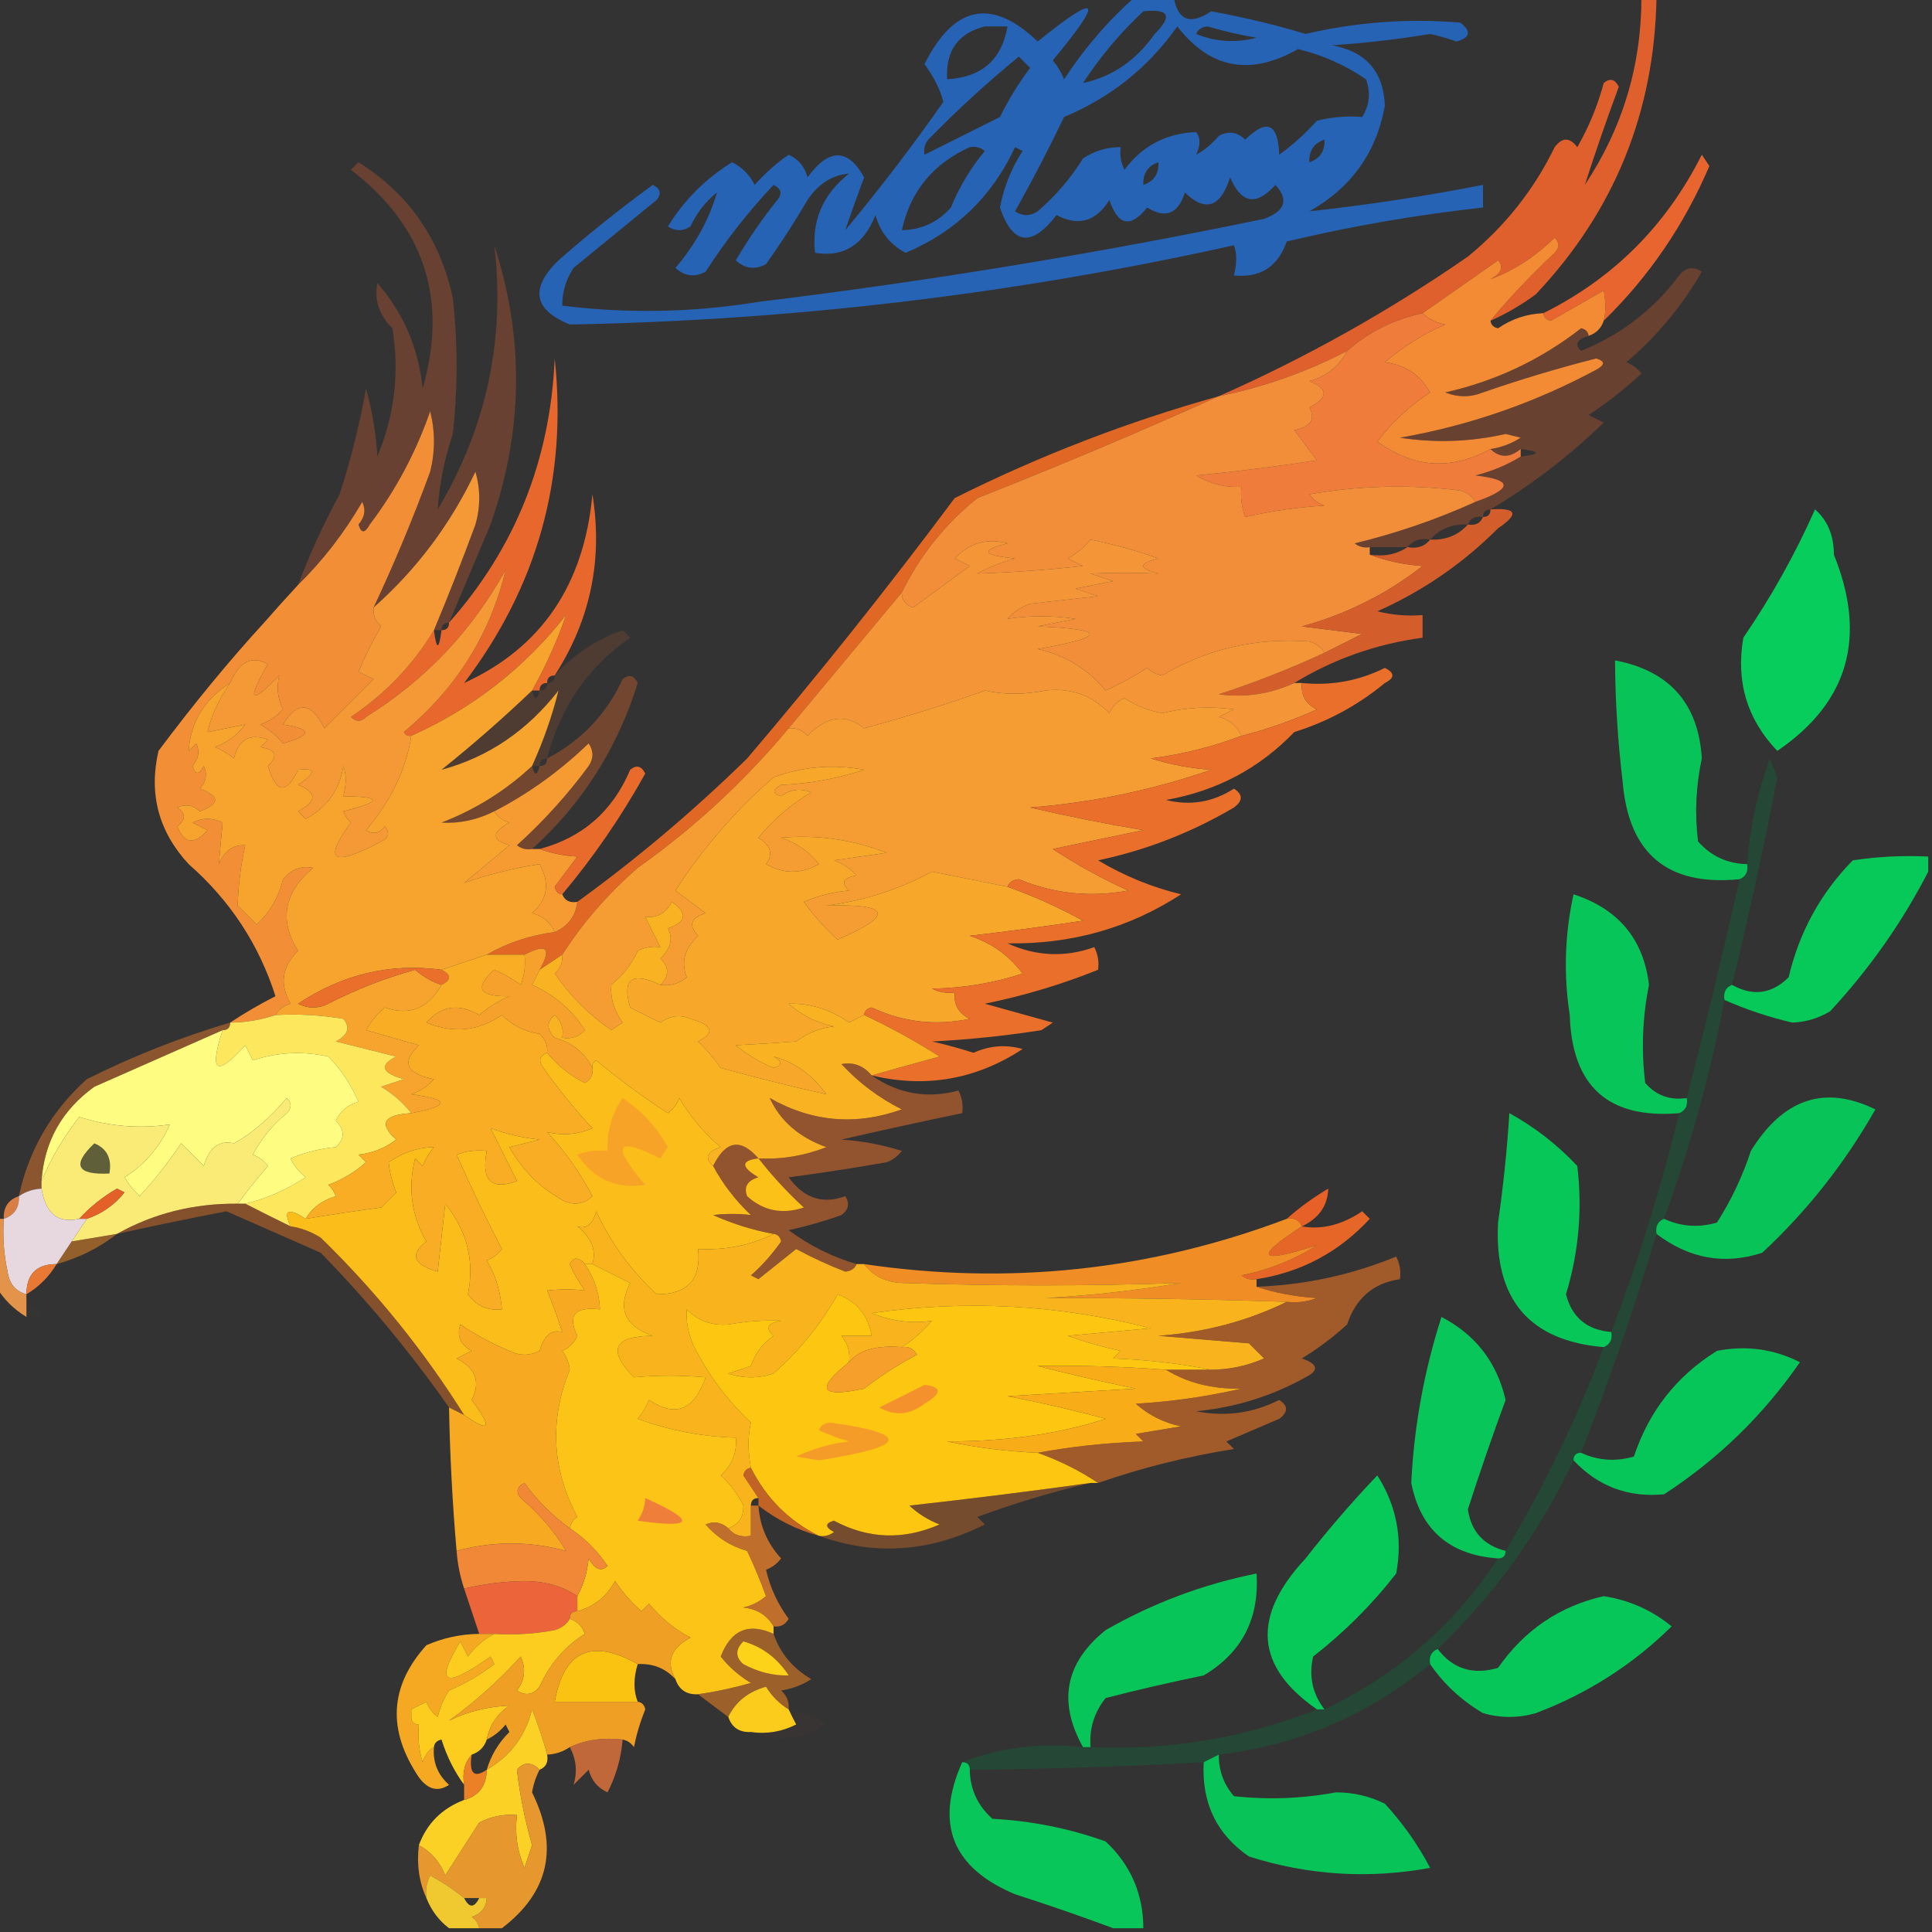 <?xml version="1.0" encoding="UTF-8"?>
<!DOCTYPE svg PUBLIC "-//W3C//DTD SVG 1.1//EN" "http://www.w3.org/Graphics/SVG/1.1/DTD/svg11.dtd">
<svg xmlns="http://www.w3.org/2000/svg" version="1.1" width="256px" height="256px" style="shape-rendering:geometricPrecision; text-rendering:geometricPrecision; image-rendering:optimizeQuality; fill-rule:evenodd; clip-rule:evenodd" xmlns:xlink="http://www.w3.org/1999/xlink">
<rect width="100%" height="100%" fill="#333333" stroke="none"/>
<g><path style="opacity:0.63" fill="#207fff" d="M 150.5,-0.5 C 152.167,-0.5 153.833,-0.5 155.5,-0.5C 156.026,2.709 157.692,3.376 160.5,1.5C 164.725,2.265 168.892,3.265 173,4.5C 179.767,2.915 186.6,2.415 193.5,3C 194.993,4.156 194.826,4.99 193,5.5C 191.856,5.089 190.689,4.756 189.5,4.5C 185.196,5.21 180.863,5.71 176.5,6C 180.992,6.823 183.326,9.49 183.5,14C 182.391,20.206 179.057,24.873 173.5,28C 181.165,27.169 188.832,26.003 196.5,24.5C 196.5,25.5 196.5,26.5 196.5,27.5C 187.74,28.46 179.074,29.96 170.5,32C 169.323,35.349 166.99,36.849 163.5,36.5C 163.906,34.891 163.906,33.557 163.5,32.5C 134.497,38.953 105.163,42.453 75.5,43C 70.691,41.045 70.191,38.212 74,34.5C 78.022,30.977 82.189,27.643 86.5,24.5C 87.521,25.002 87.688,25.668 87,26.5C 83.333,29.5 79.667,32.5 76,35.5C 74.991,37.025 74.491,38.692 74.5,40.5C 83.163,41.578 91.83,41.411 100.5,40C 122.997,37.263 145.33,33.596 167.5,29C 170.294,27.964 170.794,26.464 169,24.5C 166.478,27.326 164.478,26.993 163,23.5C 161.726,27.485 159.726,28.152 157,25.5C 156.121,28.346 154.454,29.013 152,27.5C 149.81,30.249 148.143,29.915 147,26.5C 145.214,29.362 142.881,30.028 140,28.5C 136.678,32.792 134.178,32.459 132.5,27.5C 133.014,24.789 134.014,22.289 135.5,20C 135.167,19.833 134.833,19.667 134.5,19.5C 131.445,26.055 126.612,30.722 120,33.5C 117.957,32.421 116.624,30.754 116,28.5C 114.45,32.451 111.783,34.117 108,33.5C 107.519,29.266 109.019,25.766 112.5,23C 110.255,23.195 108.422,24.362 107,26.5C 105.291,29.419 103.458,32.252 101.5,35C 100.056,35.781 98.723,35.614 97.5,34.5C 99.138,31.696 100.971,29.029 103,26.5C 103.688,25.668 103.521,25.002 102.5,24.5C 99.138,28.061 96.138,31.895 93.5,36C 92.056,36.781 90.723,36.614 89.5,35.5C 92.124,32.433 93.958,29.1 95,25.5C 93.471,26.729 92.304,28.229 91.5,30C 90.5,30.667 89.5,30.667 88.5,30C 90.667,26.5 93.5,23.667 97,21.5C 98.333,22.167 99.333,23.167 100,24.5C 101.351,22.981 102.851,21.648 104.5,20.5C 105.799,21.09 106.632,22.09 107,23.5C 109.847,19.62 112.347,19.62 114.5,23.5C 113.579,25.967 112.745,28.301 112,30.5C 116.576,25.013 120.909,19.347 125,13.5C 124.566,11.824 123.732,10.157 122.5,8.5C 126.418,0.684 131.418,-0.316 137.5,5.5C 145.708,-1.123 146.375,-0.29 139.5,8C 140.126,8.75 140.626,9.584 141,10.5C 143.722,6.348 146.888,2.681 150.5,-0.5 Z M 151.5,1.5 C 154.907,1.125 155.407,2.125 153,4.5C 150.533,8.013 147.366,10.18 143.5,11C 145.839,7.444 148.505,4.277 151.5,1.5 Z M 130.5,3.5 C 131.5,3.5 132.5,3.5 133.5,3.5C 132.743,7.919 130.076,10.253 125.5,10.5C 125.281,6.732 126.947,4.398 130.5,3.5 Z M 180.5,15.5 C 178.473,15.338 176.473,15.505 174.5,16C 172.963,17.707 171.296,19.207 169.5,20.5C 169.369,16.348 167.869,15.681 165,18.5C 163.951,17.483 162.784,17.316 161.5,18C 160.627,19.045 159.627,19.878 158.5,20.5C 159.087,19.233 159.087,18.233 158.5,17.5C 154.513,17.658 151.347,19.325 149,22.5C 148.517,21.552 148.351,20.552 148.5,19.5C 146.692,19.491 145.025,19.991 143.5,21C 141.874,23.628 139.874,25.961 137.5,28C 136.5,28.667 135.5,28.667 134.5,28C 136.794,23.912 138.961,19.745 141,15.5C 147.174,12.92 152.174,8.92 156,3.5C 160.328,9.109 165.662,10.109 172,6.5C 175.251,7.293 178.251,8.626 181,10.5C 181.64,12.265 181.473,13.932 180.5,15.5 Z M 158.5,4.5 C 158.735,3.903 159.235,3.57 160,3.5C 162.135,4.127 164.302,4.627 166.5,5C 163.739,5.722 161.073,5.555 158.5,4.5 Z M 122.5,20.5 C 122.369,19.761 122.536,19.094 123,18.5C 126.81,14.6 130.81,10.934 135,7.5C 135.5,8 136,8.5 136.5,9C 134.968,11.034 133.635,13.201 132.5,15.5C 129.122,17.189 125.789,18.855 122.5,20.5 Z M 175.5,18.5 C 175.573,20.027 174.906,21.027 173.5,21.5C 173.427,19.973 174.094,18.973 175.5,18.5 Z M 128.5,19.5 C 129.239,19.369 129.906,19.536 130.5,20C 128.623,22.251 127.123,24.751 126,27.5C 124.266,29.451 122.099,30.451 119.5,30.5C 120.626,25.368 123.626,21.701 128.5,19.5 Z M 153.5,21.5 C 153.573,23.027 152.906,24.027 151.5,24.5C 151.427,22.973 152.094,21.973 153.5,21.5 Z"/></g>
<g><path style="opacity:0.957" fill="#e7612d" d="M 217.5,-0.5 C 218.167,-0.5 218.833,-0.5 219.5,-0.5C 219.26,14.802 213.927,27.969 203.5,39C 201.612,40.394 199.612,41.56 197.5,42.5C 199.757,39.719 202.59,36.719 206,33.5C 206.667,32.833 206.667,32.167 206,31.5C 203.402,34.028 200.569,35.861 197.5,37C 198.96,36.189 199.293,35.355 198.5,34.5C 195.149,36.859 191.815,39.192 188.5,41.5C 184.698,42.32 181.364,43.986 178.5,46.5C 173.124,49.292 167.457,51.292 161.5,52.5C 173.084,47.374 184.084,41.208 194.5,34C 199.417,29.986 203.25,25.152 206,19.5C 207,18.167 208,18.167 209,19.5C 210.548,16.794 211.714,13.96 212.5,11C 213.332,10.312 213.998,10.479 214.5,11.5C 212.862,15.918 211.362,20.251 210,24.5C 215.018,16.944 217.518,8.61 217.5,-0.5 Z"/></g>
<g><path style="opacity:1" fill="#e8652f" d="M 212.5,42.5 C 212.793,41.357 212.793,40.023 212.5,38.5C 210.167,39.833 207.833,41.167 205.5,42.5C 204.893,42.376 204.56,42.043 204.5,41.5C 213.784,36.883 220.784,29.883 225.5,20.5C 225.833,21 226.167,21.5 226.5,22C 223.157,29.824 218.491,36.658 212.5,42.5 Z"/></g>
<g><path style="opacity:1" fill="#f28b33" d="M 197.5,42.5 C 197.56,43.043 197.893,43.376 198.5,43.5C 200.323,42.253 202.323,41.586 204.5,41.5C 204.56,42.043 204.893,42.376 205.5,42.5C 207.833,41.167 210.167,39.833 212.5,38.5C 212.793,40.023 212.793,41.357 212.5,42.5C 212.167,43.5 211.5,44.167 210.5,44.5C 210.44,43.957 210.107,43.624 209.5,43.5C 204.156,47.671 198.156,50.505 191.5,52C 193.167,52.667 194.833,52.667 196.5,52C 201.434,50.288 206.434,48.788 211.5,47.5C 212.696,47.846 212.696,48.346 211.5,49C 203.302,53.399 194.635,56.399 185.5,58C 190.201,58.719 194.867,58.553 199.5,57.5C 200.167,57.667 200.833,57.833 201.5,58C 200.255,58.791 198.922,59.291 197.5,59.5C 192.292,62.355 187.292,62.021 182.5,58.5C 184.491,55.908 186.824,53.742 189.5,52C 188.187,49.674 186.187,48.341 183.5,48C 185.901,45.938 188.567,44.271 191.5,43C 190.263,42.768 189.263,42.268 188.5,41.5C 191.815,39.192 195.149,36.859 198.5,34.5C 199.293,35.355 198.96,36.189 197.5,37C 200.569,35.861 203.402,34.028 206,31.5C 206.667,32.167 206.667,32.833 206,33.5C 202.59,36.719 199.757,39.719 197.5,42.5 Z"/></g>
<g><path style="opacity:1" fill="#ef7c3b" d="M 188.5,41.5 C 189.263,42.268 190.263,42.768 191.5,43C 188.567,44.271 185.901,45.938 183.5,48C 186.187,48.341 188.187,49.674 189.5,52C 186.824,53.742 184.491,55.908 182.5,58.5C 187.292,62.021 192.292,62.355 197.5,59.5C 198.705,60.686 200.039,60.686 201.5,59.5C 201.5,59.833 201.5,60.167 201.5,60.5C 199.723,61.6 197.723,62.434 195.5,63C 200.49,63.571 200.49,64.737 195.5,66.5C 195.082,65.778 194.416,65.278 193.5,65C 186.808,64.169 180.142,64.336 173.5,65.5C 174.025,66.192 174.692,66.692 175.5,67C 171.911,67.207 168.411,67.707 165,68.5C 164.51,67.207 164.343,65.873 164.5,64.5C 162.345,64.628 160.345,64.128 158.5,63C 163.852,62.479 169.185,61.813 174.5,61C 173.636,59.863 172.636,58.53 171.5,57C 173.679,56.558 174.345,55.558 173.5,54C 176.028,52.684 176.028,51.517 173.5,50.5C 175.772,49.866 177.439,48.532 178.5,46.5C 181.364,43.986 184.698,42.32 188.5,41.5 Z"/></g>
<g><path style="opacity:0.294" fill="#e86530" d="M 59.5,82.5 C 58.833,82.5 58.5,82.833 58.5,83.5C 58.167,83.5 57.833,83.5 57.5,83.5C 59.425,78.897 61.258,74.23 63,69.5C 63.667,67.167 63.667,64.833 63,62.5C 59.696,69.463 55.196,75.463 49.5,80.5C 52.246,74.666 54.746,68.666 57,62.5C 57.667,59.833 57.667,57.167 57,54.5C 55.112,59.945 52.445,64.945 49,69.5C 48.346,70.696 47.846,70.696 47.5,69.5C 48.326,68.549 48.492,67.549 48,66.5C 45.63,70.597 42.797,74.263 39.5,77.5C 41.048,73.402 42.881,69.402 45,65.5C 46.481,60.908 47.648,56.241 48.5,51.5C 49.321,54.447 49.821,57.447 50,60.5C 52.285,55.028 52.952,49.361 52,43.5C 50.249,41.788 49.583,39.788 50,37.5C 53.473,41.494 55.473,46.161 56,51.5C 59.397,39.627 56.231,29.96 46.5,22.5C 46.833,22.167 47.167,21.833 47.5,21.5C 54.16,25.677 58.327,31.677 60,39.5C 60.667,45.5 60.667,51.5 60,57.5C 58.884,60.82 58.217,64.153 58,67.5C 64.464,56.65 66.964,44.983 65.5,32.5C 69.502,44.844 69.335,57.177 65,69.5C 63.154,73.855 61.321,78.188 59.5,82.5 Z"/></g>
<g><path style="opacity:0.973" fill="#e66925" d="M 161.5,52.5 C 151.068,57.206 140.402,61.706 129.5,66C 125.23,69.434 121.897,73.601 119.5,78.5C 114.53,84.475 109.53,90.475 104.5,96.5C 98.631,103.536 91.964,109.703 84.5,115C 80.561,118.429 77.228,122.263 74.5,126.5C 73.5,127.167 72.5,127.833 71.5,128.5C 73.124,125.642 72.457,124.975 69.5,126.5C 67.833,126.5 66.167,126.5 64.5,126.5C 67.215,124.928 70.215,123.928 73.5,123.5C 75.262,122.738 76.262,121.404 76.5,119.5C 84.401,113.776 91.901,107.443 99,100.5C 108.547,89.288 117.714,77.788 126.5,66C 137.755,60.37 149.421,55.87 161.5,52.5 Z"/></g>
<g><path style="opacity:0.298" fill="#e7622b" d="M 197.5,67.5 C 196.833,67.5 196.5,67.833 196.5,68.5C 195.508,68.328 194.842,68.662 194.5,69.5C 192.447,69.402 190.78,70.069 189.5,71.5C 188.209,71.263 187.209,71.596 186.5,72.5C 184.833,72.5 183.167,72.5 181.5,72.5C 180.761,72.631 180.094,72.464 179.5,72C 185.038,70.654 190.371,68.821 195.5,66.5C 200.49,64.737 200.49,63.571 195.5,63C 197.723,62.434 199.723,61.6 201.5,60.5C 204.167,60.167 204.167,59.833 201.5,59.5C 200.039,60.686 198.705,60.686 197.5,59.5C 198.922,59.291 200.255,58.791 201.5,58C 200.833,57.833 200.167,57.667 199.5,57.5C 194.867,58.553 190.201,58.719 185.5,58C 194.635,56.399 203.302,53.399 211.5,49C 212.696,48.346 212.696,47.846 211.5,47.5C 206.434,48.788 201.434,50.288 196.5,52C 194.833,52.667 193.167,52.667 191.5,52C 198.156,50.505 204.156,47.671 209.5,43.5C 210.107,43.624 210.44,43.957 210.5,44.5C 208.934,44.976 208.6,45.643 209.5,46.5C 214.774,44.366 219.107,41.033 222.5,36.5C 223.365,35.417 224.365,35.251 225.5,36C 222.882,40.554 219.548,44.554 215.5,48C 216.308,48.308 216.975,48.808 217.5,49.5C 215.31,51.524 212.977,53.357 210.5,55C 211.167,55.333 211.833,55.667 212.5,56C 207.884,60.463 202.884,64.297 197.5,67.5 Z"/></g>
<g><path style="opacity:0.886" fill="#00e060" d="M 240.5,67.5 C 242.164,68.949 242.998,70.949 243,73.5C 247.415,84.425 244.915,93.091 235.5,99.5C 231.491,95.303 229.991,90.303 231,84.5C 234.698,79.102 237.864,73.435 240.5,67.5 Z"/></g>
<g><path style="opacity:1" fill="#f28e39" d="M 178.5,46.5 C 177.439,48.532 175.772,49.866 173.5,50.5C 176.028,51.517 176.028,52.684 173.5,54C 174.345,55.558 173.679,56.558 171.5,57C 172.636,58.53 173.636,59.863 174.5,61C 169.185,61.813 163.852,62.479 158.5,63C 160.345,64.128 162.345,64.628 164.5,64.5C 164.343,65.873 164.51,67.207 165,68.5C 168.411,67.707 171.911,67.207 175.5,67C 174.692,66.692 174.025,66.192 173.5,65.5C 180.142,64.336 186.808,64.169 193.5,65C 194.416,65.278 195.082,65.778 195.5,66.5C 190.371,68.821 185.038,70.654 179.5,72C 180.094,72.464 180.761,72.631 181.5,72.5C 181.5,72.833 181.5,73.167 181.5,73.5C 183.631,74.314 185.964,74.814 188.5,75C 183.714,78.726 178.381,81.393 172.5,83C 175.167,83.333 177.833,83.667 180.5,84C 178.807,84.847 177.14,85.68 175.5,86.5C 175.082,85.778 174.416,85.278 173.5,85C 166.439,84.473 159.939,85.973 154,89.5C 153.228,89.355 152.561,89.022 152,88.5C 150.247,89.627 148.413,90.627 146.5,91.5C 144.135,88.65 141.135,86.816 137.5,86C 146.695,84.382 146.695,83.382 137.5,83C 139.167,82.667 140.833,82.333 142.5,82C 139.428,81.544 136.428,81.544 133.5,82C 134.328,81.085 135.328,80.419 136.5,80C 139.5,79.667 142.5,79.333 145.5,79C 144.5,78.667 143.5,78.333 142.5,78C 144.167,77.667 145.833,77.333 147.5,77C 146.5,76.667 145.5,76.333 144.5,76C 147.514,75.872 150.514,75.872 153.5,76C 150.833,75.333 150.833,74.667 153.5,74C 150.564,72.955 147.564,72.121 144.5,71.5C 143.646,72.522 142.646,73.355 141.5,74C 142.167,74.333 142.833,74.667 143.5,75C 138.79,75.52 134.123,75.853 129.5,76C 131.087,75.138 132.754,74.471 134.5,74C 130.148,73.581 129.815,72.915 133.5,72C 130.788,71.262 128.455,71.929 126.5,74C 127.167,74.333 127.833,74.667 128.5,75C 125.989,76.848 123.489,78.681 121,80.5C 119.97,80.164 119.47,79.497 119.5,78.5C 121.897,73.601 125.23,69.434 129.5,66C 140.402,61.706 151.068,57.206 161.5,52.5C 167.457,51.292 173.124,49.292 178.5,46.5 Z"/></g>
<g><path style="opacity:1" fill="#e8672d" d="M 73.5,89.5 C 72.833,89.5 72.5,89.833 72.5,90.5C 71.833,90.5 71.5,90.833 71.5,91.5C 71.167,91.5 70.833,91.5 70.5,91.5C 72.346,88.207 73.846,84.873 75,81.5C 69.485,88.514 62.652,93.847 54.5,97.5C 54.062,97.565 53.728,97.399 53.5,97C 60.45,91.245 64.95,84.078 67,75.5C 62.53,83.602 56.364,90.102 48.5,95C 47.833,95.667 47.167,95.667 46.5,95C 51.073,91.93 54.739,88.096 57.5,83.5C 57.833,86.167 58.167,86.167 58.5,83.5C 59.167,83.5 59.5,83.167 59.5,82.5C 68.255,72.63 72.922,60.963 73.5,47.5C 75.207,63.386 71.207,77.719 61.5,90.5C 71.728,85.835 77.395,77.501 78.5,65.5C 79.903,74.15 78.237,82.15 73.5,89.5 Z"/></g>
<g><path style="opacity:0.9" fill="#e6632b" d="M 197.5,67.5 C 200.999,67.259 201.332,68.092 198.5,70C 193.862,74.654 188.529,78.321 182.5,81C 184.473,81.496 186.473,81.662 188.5,81.5C 188.5,82.5 188.5,83.5 188.5,84.5C 182.353,85.326 176.687,87.326 171.5,90.5C 168.314,91.963 164.98,92.463 161.5,92C 166.304,90.428 170.971,88.595 175.5,86.5C 177.14,85.68 178.807,84.847 180.5,84C 177.833,83.667 175.167,83.333 172.5,83C 178.381,81.393 183.714,78.726 188.5,75C 185.964,74.814 183.631,74.314 181.5,73.5C 183.415,73.784 185.081,73.451 186.5,72.5C 187.791,72.737 188.791,72.404 189.5,71.5C 191.553,71.598 193.22,70.931 194.5,69.5C 195.492,69.672 196.158,69.338 196.5,68.5C 197.167,68.5 197.5,68.167 197.5,67.5 Z"/></g>
<g><path style="opacity:0.836" fill="#00e060" d="M 231.5,114.5 C 231.672,115.492 231.338,116.158 230.5,116.5C 220.946,117.448 215.779,113.115 215,103.5C 214.361,98.15 214.028,92.817 214,87.5C 221.223,88.887 225.056,93.22 225.5,100.5C 224.714,104.156 224.547,107.823 225,111.5C 226.734,113.451 228.901,114.451 231.5,114.5 Z"/></g>
<g><path style="opacity:1" fill="#f49638" d="M 175.5,86.5 C 170.971,88.595 166.304,90.428 161.5,92C 164.98,92.463 168.314,91.963 171.5,90.5C 171.833,90.5 172.167,90.5 172.5,90.5C 172.36,92.124 173.027,93.29 174.5,94C 171.24,95.475 167.907,96.642 164.5,97.5C 163.942,96.21 162.942,95.377 161.5,95C 162.167,94.667 162.833,94.333 163.5,94C 160.322,93.555 157.155,93.722 154,94.5C 152.187,94.173 150.52,93.507 149,92.5C 148.055,92.905 147.388,93.572 147,94.5C 144.694,92.112 141.861,91.112 138.5,91.5C 135.679,92.064 133.012,92.064 130.5,91.5C 125.915,93.176 120.581,94.843 114.5,96.5C 112.07,94.529 109.57,94.862 107,97.5C 106.329,96.748 105.496,96.414 104.5,96.5C 109.53,90.475 114.53,84.475 119.5,78.5C 119.47,79.497 119.97,80.164 121,80.5C 123.489,78.681 125.989,76.848 128.5,75C 127.833,74.667 127.167,74.333 126.5,74C 128.455,71.929 130.788,71.262 133.5,72C 129.815,72.915 130.148,73.581 134.5,74C 132.754,74.471 131.087,75.138 129.5,76C 134.123,75.853 138.79,75.52 143.5,75C 142.833,74.667 142.167,74.333 141.5,74C 142.646,73.355 143.646,72.522 144.5,71.5C 147.564,72.121 150.564,72.955 153.5,74C 150.833,74.667 150.833,75.333 153.5,76C 150.514,75.872 147.514,75.872 144.5,76C 145.5,76.333 146.5,76.667 147.5,77C 145.833,77.333 144.167,77.667 142.5,78C 143.5,78.333 144.5,78.667 145.5,79C 142.5,79.333 139.5,79.667 136.5,80C 135.328,80.419 134.328,81.085 133.5,82C 136.428,81.544 139.428,81.544 142.5,82C 140.833,82.333 139.167,82.667 137.5,83C 146.695,83.382 146.695,84.382 137.5,86C 141.135,86.816 144.135,88.65 146.5,91.5C 148.413,90.627 150.247,89.627 152,88.5C 152.561,89.022 153.228,89.355 154,89.5C 159.939,85.973 166.439,84.473 173.5,85C 174.416,85.278 175.082,85.778 175.5,86.5 Z"/></g>
<g><path style="opacity:1" fill="#f28f36" d="M 49.5,80.5 C 49.414,81.496 49.748,82.329 50.5,83C 49.315,85.057 48.315,87.057 47.5,89C 48.167,89.333 48.833,89.667 49.5,90C 47.333,92.167 45.167,94.333 43,96.5C 41.249,93.006 39.416,92.839 37.5,96C 41.386,96.579 41.386,97.412 37.5,98.5C 36.646,97.478 35.646,96.645 34.5,96C 35.672,95.581 36.672,94.915 37.5,94C 36.788,92.575 36.621,91.075 37,89.5C 33.137,93.478 32.637,92.978 35.5,88C 33.366,86.815 31.699,87.648 30.5,90.5C 27.096,92.658 25.262,95.658 25,99.5C 25.333,99.167 25.667,98.833 26,98.5C 26.492,99.549 26.326,100.549 25.5,101.5C 25.846,102.696 26.346,102.696 27,101.5C 27.492,102.549 27.326,103.549 26.5,104.5C 29.167,105.5 29.167,106.5 26.5,107.5C 25.549,106.674 24.549,106.508 23.5,107C 24.64,107.741 24.64,108.575 23.5,109.5C 24.421,111.815 25.754,111.982 27.5,110C 26.833,109.667 26.167,109.333 25.5,109C 26.833,108.333 28.167,108.333 29.5,109C 29.333,110.833 29.167,112.667 29,114.5C 29.72,112.745 30.887,111.911 32.5,112C 31.913,114.562 31.579,117.228 31.5,120C 32.333,120.833 33.167,121.667 34,122.5C 35.745,120.911 36.912,118.911 37.5,116.5C 38.62,115.167 39.953,114.667 41.5,115C 37.617,118.257 36.95,121.924 39.5,126C 37.352,128.075 37.018,130.408 38.5,133C 37.584,133.278 36.917,133.778 36.5,134.5C 34.565,135.15 32.565,135.483 30.5,135.5C 32.382,134.249 34.382,133.082 36.5,132C 34.31,125.133 30.477,119.3 25,114.5C 21.018,110.204 19.685,105.204 21,99.5C 25.744,93.165 30.411,87.499 35,82.5C 36.517,80.76 38.017,79.094 39.5,77.5C 42.797,74.263 45.63,70.597 48,66.5C 48.492,67.549 48.326,68.549 47.5,69.5C 47.846,70.696 48.346,70.696 49,69.5C 52.445,64.945 55.112,59.945 57,54.5C 57.667,57.167 57.667,59.833 57,62.5C 54.746,68.666 52.246,74.666 49.5,80.5 Z"/></g>
<g><path style="opacity:0.145" fill="#ea722d" d="M 72.5,100.5 C 71.833,100.5 71.5,100.833 71.5,101.5C 71.167,101.5 70.833,101.5 70.5,101.5C 72.004,98.185 73.171,94.852 74,91.5C 69.846,96.834 64.679,100.334 58.5,102C 62.668,98.664 66.668,95.164 70.5,91.5C 70.833,92.833 71.167,92.833 71.5,91.5C 72.167,91.5 72.5,91.167 72.5,90.5C 73.167,90.5 73.5,90.167 73.5,89.5C 75.955,86.766 78.955,84.766 82.5,83.5C 82.833,83.833 83.167,84.167 83.5,84.5C 77.866,88.421 74.199,93.755 72.5,100.5 Z"/></g>
<g><path style="opacity:1" fill="#f49936" d="M 57.5,83.5 C 54.739,88.096 51.073,91.93 46.5,95C 47.167,95.667 47.833,95.667 48.5,95C 56.364,90.102 62.53,83.602 67,75.5C 64.95,84.078 60.45,91.245 53.5,97C 53.728,97.399 54.062,97.565 54.5,97.5C 53.811,101.953 51.811,106.119 48.5,110C 49.449,110.617 50.282,110.451 51,109.5C 51.688,110.332 51.521,110.998 50.5,111.5C 44.068,114.934 42.734,114.101 46.5,109C 46.043,108.586 45.709,108.086 45.5,107.5C 50.682,106.224 50.682,105.557 45.5,105.5C 45.906,103.891 45.906,102.557 45.5,101.5C 44.999,104.667 43.333,107.001 40.5,108.5C 40.167,108.167 39.833,107.833 39.5,107.5C 42.028,106.184 42.028,105.017 39.5,104C 41.905,102.385 41.905,101.719 39.5,102C 37.929,105.302 36.595,105.135 35.5,101.5C 36.902,100.158 36.569,99.324 34.5,99C 34.833,98.667 35.167,98.333 35.5,98C 33.112,97.135 31.612,97.968 31,100.5C 30.25,99.874 29.416,99.374 28.5,99C 30.116,98.385 31.45,97.385 32.5,96C 30.833,96.333 29.167,96.667 27.5,97C 27.954,94.906 28.954,92.739 30.5,90.5C 31.699,87.648 33.366,86.815 35.5,88C 32.637,92.978 33.137,93.478 37,89.5C 36.621,91.075 36.788,92.575 37.5,94C 36.672,94.915 35.672,95.581 34.5,96C 35.646,96.645 36.646,97.478 37.5,98.5C 41.386,97.412 41.386,96.579 37.5,96C 39.416,92.839 41.249,93.006 43,96.5C 45.167,94.333 47.333,92.167 49.5,90C 48.833,89.667 48.167,89.333 47.5,89C 48.315,87.057 49.315,85.057 50.5,83C 49.748,82.329 49.414,81.496 49.5,80.5C 55.196,75.463 59.696,69.463 63,62.5C 63.667,64.833 63.667,67.167 63,69.5C 61.258,74.23 59.425,78.897 57.5,83.5 Z"/></g>
<g><path style="opacity:0.353" fill="#e8692c" d="M 70.5,112.5 C 69.761,112.631 69.094,112.464 68.5,112C 72.036,108.799 75.203,105.299 78,101.5C 78.667,100.5 78.667,99.5 78,98.5C 74.189,102.168 70.022,105.168 65.5,107.5C 63.255,108.635 60.922,109.135 58.5,109C 63.033,107.24 67.033,104.74 70.5,101.5C 70.833,102.833 71.167,102.833 71.5,101.5C 72.167,101.5 72.5,101.167 72.5,100.5C 77.009,98.156 80.343,94.656 82.5,90C 83.332,89.312 83.998,89.479 84.5,90.5C 81.811,99.169 77.145,106.503 70.5,112.5 Z"/></g>
<g><path style="opacity:1" fill="#f59d32" d="M 164.5,97.5 C 160.745,98.935 156.745,99.935 152.5,100.5C 155.107,101.318 157.774,101.818 160.5,102C 152.737,104.682 144.737,106.349 136.5,107C 141.469,108.159 146.469,109.159 151.5,110C 147.5,110.833 143.5,111.667 139.5,112.5C 142.673,114.587 146.006,116.421 149.5,118C 144.491,118.939 139.658,118.439 135,116.5C 134.235,116.57 133.735,116.903 133.5,117.5C 130.197,116.835 126.863,116.168 123.5,115.5C 119.101,117.868 114.435,119.368 109.5,120C 118.037,119.736 118.537,121.236 111,124.5C 109.338,123.003 107.838,121.337 106.5,119.5C 108.423,118.692 110.423,118.192 112.5,118C 111.366,116.984 111.699,116.317 113.5,116C 112.672,115.085 111.672,114.419 110.5,114C 112.833,113.667 115.167,113.333 117.5,113C 112.979,111.246 108.313,110.58 103.5,111C 105.555,111.687 107.221,112.854 108.5,114.5C 106.167,115.833 103.833,115.833 101.5,114.5C 102.478,113.199 102.145,112.032 100.5,111C 102.461,108.58 104.794,106.58 107.5,105C 106.101,104.405 104.768,104.572 103.5,105.5C 102.304,105.154 102.304,104.654 103.5,104C 107.287,103.84 110.954,103.174 114.5,102C 110.406,101.233 106.406,101.566 102.5,103C 97.478,107.359 93.145,112.359 89.5,118C 90.833,119 92.167,120 93.5,121C 91.519,121.605 91.185,122.605 92.5,124C 90.706,125.681 90.206,127.514 91,129.5C 89.989,130.337 88.822,130.67 87.5,130.5C 88.684,129.312 88.684,128.145 87.5,127C 88.88,125.676 89.213,124.343 88.5,123C 91,122.167 91.167,121 89,119.5C 88.29,120.973 87.124,121.64 85.5,121.5C 86.167,122.833 86.833,124.167 87.5,125.5C 86.448,125.351 85.448,125.517 84.5,126C 83.696,127.771 82.529,129.271 81,130.5C 80.859,132.256 81.359,133.922 82.5,135.5C 82,135.833 81.5,136.167 81,136.5C 78,134.416 75.5,131.916 73.5,129C 74.252,128.329 74.586,127.496 74.5,126.5C 77.228,122.263 80.561,118.429 84.5,115C 91.964,109.703 98.631,103.536 104.5,96.5C 105.496,96.414 106.329,96.748 107,97.5C 109.57,94.862 112.07,94.529 114.5,96.5C 120.581,94.843 125.915,93.176 130.5,91.5C 133.012,92.064 135.679,92.064 138.5,91.5C 141.861,91.112 144.694,92.112 147,94.5C 147.388,93.572 148.055,92.905 149,92.5C 150.52,93.507 152.187,94.173 154,94.5C 157.155,93.722 160.322,93.555 163.5,94C 162.833,94.333 162.167,94.667 161.5,95C 162.942,95.377 163.942,96.21 164.5,97.5 Z"/></g>
<g><path style="opacity:1" fill="#f59b32" d="M 70.5,112.5 C 70.833,112.5 71.167,112.5 71.5,112.5C 73.119,113.072 74.785,113.405 76.5,113.5C 75.5,114.833 74.5,116.167 73.5,117.5C 73.624,118.107 73.957,118.44 74.5,118.5C 74.842,119.338 75.508,119.672 76.5,119.5C 76.262,121.404 75.262,122.738 73.5,123.5C 72.942,122.21 71.942,121.377 70.5,121C 72.558,119.192 72.892,117.025 71.5,114.5C 67.943,115.056 64.61,115.889 61.5,117C 63.5,115.333 65.5,113.667 67.5,112C 65.109,111.309 65.109,110.309 67.5,109C 66.584,108.722 65.918,108.222 65.5,107.5C 70.022,105.168 74.189,102.168 78,98.5C 78.667,99.5 78.667,100.5 78,101.5C 75.203,105.299 72.036,108.799 68.5,112C 69.094,112.464 69.761,112.631 70.5,112.5 Z"/></g>
<g><path style="opacity:1" fill="#e96b2c" d="M 74.5,118.5 C 73.957,118.44 73.624,118.107 73.5,117.5C 74.5,116.167 75.5,114.833 76.5,113.5C 74.785,113.405 73.119,113.072 71.5,112.5C 77.186,110.984 81.186,107.484 83.5,102C 84.332,101.312 84.998,101.479 85.5,102.5C 82.305,108.247 78.638,113.581 74.5,118.5 Z"/></g>
<g><path style="opacity:0.865" fill="#00e060" d="M 255.5,113.5 C 255.5,114.167 255.5,114.833 255.5,115.5C 252.05,122.213 247.717,128.379 242.5,134C 240.966,134.923 239.299,135.423 237.5,135.5C 234.395,134.779 231.395,133.779 228.5,132.5C 228.328,131.508 228.662,130.842 229.5,130.5C 232.258,132.048 234.758,131.715 237,129.5C 238.408,123.514 241.242,118.348 245.5,114C 248.817,113.502 252.15,113.335 255.5,113.5 Z"/></g>
<g><path style="opacity:0.841" fill="#00e060" d="M 223.5,145.5 C 223.672,146.492 223.338,147.158 222.5,147.5C 213.124,148.293 208.291,143.959 208,134.5C 207.171,129.136 207.337,123.802 208.5,118.5C 214.442,120.433 217.775,124.433 218.5,130.5C 217.631,134.818 217.464,139.151 218,143.5C 219.444,145.155 221.278,145.822 223.5,145.5 Z"/></g>
<g><path style="opacity:1" fill="#f6a42e" d="M 70.5,91.5 C 66.668,95.164 62.668,98.664 58.5,102C 64.679,100.334 69.846,96.834 74,91.5C 73.171,94.852 72.004,98.185 70.5,101.5C 67.033,104.74 63.033,107.24 58.5,109C 60.922,109.135 63.255,108.635 65.5,107.5C 65.918,108.222 66.584,108.722 67.5,109C 65.109,110.309 65.109,111.309 67.5,112C 65.5,113.667 63.5,115.333 61.5,117C 64.61,115.889 67.943,115.056 71.5,114.5C 72.892,117.025 72.558,119.192 70.5,121C 71.942,121.377 72.942,122.21 73.5,123.5C 70.215,123.928 67.215,124.928 64.5,126.5C 62.5,127.167 60.5,127.833 58.5,128.5C 51.705,127.589 45.372,129.089 39.5,133C 40.833,133.667 42.167,133.667 43.5,133C 47.175,131.108 51.009,129.608 55,128.5C 56.077,129.429 57.244,130.096 58.5,130.5C 56.74,133.638 54.24,134.638 51,133.5C 49.978,134.354 49.145,135.354 48.5,136.5C 50.833,137.167 53.167,137.833 55.5,138.5C 53.149,140.759 53.815,142.259 57.5,143C 56.672,143.915 55.672,144.581 54.5,145C 59.658,145.683 59.658,146.516 54.5,147.5C 53.426,146.115 52.093,144.949 50.5,144C 51.5,143.667 52.5,143.333 53.5,143C 50.536,142.16 50.203,141.16 52.5,140C 49.833,139.333 47.167,138.667 44.5,138C 46.125,137.147 46.458,136.147 45.5,135C 42.518,134.502 39.518,134.335 36.5,134.5C 36.917,133.778 37.584,133.278 38.5,133C 37.018,130.408 37.352,128.075 39.5,126C 36.95,121.924 37.617,118.257 41.5,115C 39.953,114.667 38.62,115.167 37.5,116.5C 36.912,118.911 35.745,120.911 34,122.5C 33.167,121.667 32.333,120.833 31.5,120C 31.579,117.228 31.913,114.562 32.5,112C 30.887,111.911 29.72,112.745 29,114.5C 29.167,112.667 29.333,110.833 29.5,109C 28.167,108.333 26.833,108.333 25.5,109C 26.167,109.333 26.833,109.667 27.5,110C 25.754,111.982 24.421,111.815 23.5,109.5C 24.64,108.575 24.64,107.741 23.5,107C 24.549,106.508 25.549,106.674 26.5,107.5C 29.167,106.5 29.167,105.5 26.5,104.5C 27.326,103.549 27.492,102.549 27,101.5C 26.346,102.696 25.846,102.696 25.5,101.5C 26.326,100.549 26.492,99.549 26,98.5C 25.667,98.833 25.333,99.167 25,99.5C 25.262,95.658 27.096,92.658 30.5,90.5C 28.954,92.739 27.954,94.906 27.5,97C 29.167,96.667 30.833,96.333 32.5,96C 31.45,97.385 30.116,98.385 28.5,99C 29.416,99.374 30.25,99.874 31,100.5C 31.612,97.968 33.112,97.135 35.5,98C 35.167,98.333 34.833,98.667 34.5,99C 36.569,99.324 36.902,100.158 35.5,101.5C 36.595,105.135 37.929,105.302 39.5,102C 41.905,101.719 41.905,102.385 39.5,104C 42.028,105.017 42.028,106.184 39.5,107.5C 39.833,107.833 40.167,108.167 40.5,108.5C 43.333,107.001 44.999,104.667 45.5,101.5C 45.906,102.557 45.906,103.891 45.5,105.5C 50.682,105.557 50.682,106.224 45.5,107.5C 45.709,108.086 46.043,108.586 46.5,109C 42.734,114.101 44.068,114.934 50.5,111.5C 51.521,110.998 51.688,110.332 51,109.5C 50.282,110.451 49.449,110.617 48.5,110C 51.811,106.119 53.811,101.953 54.5,97.5C 62.652,93.847 69.485,88.514 75,81.5C 73.846,84.873 72.346,88.207 70.5,91.5 Z"/></g>
<g><path style="opacity:1" fill="#f7a729" d="M 133.5,117.5 C 136.961,118.731 140.294,120.231 143.5,122C 138.511,122.749 133.511,123.415 128.5,124C 131.362,124.93 133.695,126.597 135.5,129C 131.687,130.262 127.687,130.929 123.5,131C 124.448,131.483 125.448,131.649 126.5,131.5C 126.36,133.124 127.027,134.29 128.5,135C 123.97,135.947 119.636,135.447 115.5,133.5C 114.893,133.624 114.56,133.957 114.5,134.5C 113.85,134.804 113.183,135.137 112.5,135.5C 110.028,133.749 107.361,132.915 104.5,133C 106.221,134.527 108.221,135.527 110.5,136C 108.616,136.216 106.949,136.883 105.5,138C 102.668,138.212 100.002,138.379 97.5,138.5C 99.001,139.752 100.668,140.752 102.5,141.5C 103.696,141.154 103.696,140.654 102.5,140C 105.265,140.72 107.599,142.387 109.5,145C 104.893,143.972 100.227,142.805 95.5,141.5C 94.618,140.24 93.618,139.074 92.5,138C 94.797,136.84 94.464,135.84 91.5,135C 90.101,134.405 88.768,134.572 87.5,135.5C 86.167,134.833 84.833,134.167 83.5,133.5C 82.387,129.705 83.72,128.705 87.5,130.5C 88.822,130.67 89.989,130.337 91,129.5C 90.206,127.514 90.706,125.681 92.5,124C 91.185,122.605 91.519,121.605 93.5,121C 92.167,120 90.833,119 89.5,118C 93.145,112.359 97.478,107.359 102.5,103C 106.406,101.566 110.406,101.233 114.5,102C 110.954,103.174 107.287,103.84 103.5,104C 102.304,104.654 102.304,105.154 103.5,105.5C 104.768,104.572 106.101,104.405 107.5,105C 104.794,106.58 102.461,108.58 100.5,111C 102.145,112.032 102.478,113.199 101.5,114.5C 103.833,115.833 106.167,115.833 108.5,114.5C 107.221,112.854 105.555,111.687 103.5,111C 108.313,110.58 112.979,111.246 117.5,113C 115.167,113.333 112.833,113.667 110.5,114C 111.672,114.419 112.672,115.085 113.5,116C 111.699,116.317 111.366,116.984 112.5,118C 110.423,118.192 108.423,118.692 106.5,119.5C 107.838,121.337 109.338,123.003 111,124.5C 118.537,121.236 118.037,119.736 109.5,120C 114.435,119.368 119.101,117.868 123.5,115.5C 126.863,116.168 130.197,116.835 133.5,117.5 Z"/></g>
<g><path style="opacity:1" fill="#e96f2b" d="M 115.5,142.5 C 118.372,141.675 121.372,140.841 124.5,140C 121.277,137.938 117.943,136.104 114.5,134.5C 114.56,133.957 114.893,133.624 115.5,133.5C 119.636,135.447 123.97,135.947 128.5,135C 127.027,134.29 126.36,133.124 126.5,131.5C 125.448,131.649 124.448,131.483 123.5,131C 127.687,130.929 131.687,130.262 135.5,129C 133.695,126.597 131.362,124.93 128.5,124C 133.511,123.415 138.511,122.749 143.5,122C 140.294,120.231 136.961,118.731 133.5,117.5C 133.735,116.903 134.235,116.57 135,116.5C 139.658,118.439 144.491,118.939 149.5,118C 146.006,116.421 142.673,114.587 139.5,112.5C 143.5,111.667 147.5,110.833 151.5,110C 146.469,109.159 141.469,108.159 136.5,107C 144.737,106.349 152.737,104.682 160.5,102C 157.774,101.818 155.107,101.318 152.5,100.5C 156.745,99.935 160.745,98.935 164.5,97.5C 167.907,96.642 171.24,95.475 174.5,94C 173.027,93.29 172.36,92.124 172.5,90.5C 176.383,90.891 180.05,90.224 183.5,88.5C 184.833,89.167 184.833,89.833 183.5,90.5C 179.947,93.444 175.947,95.61 171.5,97C 166.873,101.815 161.206,104.815 154.5,106C 157.711,106.798 160.711,106.298 163.5,104.5C 164.711,105.274 164.711,106.107 163.5,107C 157.866,110.321 151.866,112.655 145.5,114C 148.949,116.059 152.616,117.559 156.5,118.5C 149.62,122.974 141.954,125.141 133.5,125C 137.294,126.72 141.127,126.886 145,125.5C 145.483,126.448 145.649,127.448 145.5,128.5C 140.704,130.433 135.704,131.933 130.5,133C 133.5,133.833 136.5,134.667 139.5,135.5C 139,135.833 138.5,136.167 138,136.5C 133.205,137.254 128.372,137.754 123.5,138C 125.355,138.422 127.189,138.922 129,139.5C 131.12,138.541 133.287,138.374 135.5,139C 129.339,143.04 122.673,144.207 115.5,142.5 Z"/></g>
<g><path style="opacity:1" fill="#f6a12c" d="M 71.5,128.5 C 71.196,129.15 70.863,129.817 70.5,130.5C 73.432,131.8 75.766,133.8 77.5,136.5C 76.675,137.386 75.675,137.719 74.5,137.5C 74.719,136.325 74.386,135.325 73.5,134.5C 72.41,135.391 72.41,136.391 73.5,137.5C 75.808,138.152 77.475,139.485 78.5,141.5C 78.631,142.376 78.297,143.043 77.5,143.5C 75.501,142.492 73.834,141.159 72.5,139.5C 72.586,138.504 72.252,137.671 71.5,137C 69.559,136.696 67.893,135.863 66.5,134.5C 63.401,136.636 60.068,136.97 56.5,135.5C 58.45,133.247 60.784,132.914 63.5,134.5C 64.7,133.469 66.034,132.635 67.5,132C 63.461,132.09 62.794,130.923 65.5,128.5C 66.748,129.04 67.915,129.707 69,130.5C 69.49,129.207 69.657,127.873 69.5,126.5C 72.457,124.975 73.124,125.642 71.5,128.5 Z"/></g>
<g><path style="opacity:1" fill="#ea6f2b" d="M 58.5,128.5 C 59.833,129.167 59.833,129.833 58.5,130.5C 57.244,130.096 56.077,129.429 55,128.5C 51.009,129.608 47.175,131.108 43.5,133C 42.167,133.667 40.833,133.667 39.5,133C 45.372,129.089 51.705,127.589 58.5,128.5 Z"/></g>
<g><path style="opacity:0.282" fill="#007e3f" d="M 229.5,130.5 C 228.662,130.842 228.328,131.508 228.5,132.5C 226.61,142.396 223.943,152.063 220.5,161.5C 219.662,161.842 219.328,162.508 219.5,163.5C 216.567,173.299 213.234,182.966 209.5,192.5C 208.833,192.5 208.5,192.833 208.5,193.5C 204.05,202.95 198.05,211.283 190.5,218.5C 189.662,218.842 189.328,219.508 189.5,220.5C 181.387,227.22 172.054,231.22 161.5,232.5C 160.833,232.833 160.167,233.167 159.5,233.5C 149.176,234.078 138.843,234.412 128.5,234.5C 128.5,233.833 128.167,233.5 127.5,233.5C 132.396,231.554 137.729,230.887 143.5,231.5C 143.833,231.5 144.167,231.5 144.5,231.5C 154.991,231.944 164.991,230.278 174.5,226.5C 174.833,226.5 175.167,226.5 175.5,226.5C 185.016,221.985 192.683,215.319 198.5,206.5C 199.167,206.5 199.5,206.167 199.5,205.5C 204.632,196.901 208.966,187.901 212.5,178.5C 213.338,178.158 213.672,177.492 213.5,176.5C 217.102,167.026 220.102,157.359 222.5,147.5C 223.338,147.158 223.672,146.492 223.5,145.5C 225.99,135.874 228.323,126.208 230.5,116.5C 231.338,116.158 231.672,115.492 231.5,114.5C 231.866,109.703 232.866,105.037 234.5,100.5C 234.833,101.333 235.167,102.167 235.5,103C 233.732,112.237 231.732,121.404 229.5,130.5 Z"/></g>
<g><path style="opacity:1" fill="#fde75d" d="M 36.5,134.5 C 39.518,134.335 42.518,134.502 45.5,135C 46.458,136.147 46.125,137.147 44.5,138C 47.167,138.667 49.833,139.333 52.5,140C 50.203,141.16 50.536,142.16 53.5,143C 52.5,143.333 51.5,143.667 50.5,144C 52.093,144.949 53.426,146.115 54.5,147.5C 50.819,147.718 50.152,148.884 52.5,151C 51.051,152.117 49.384,152.784 47.5,153C 47.833,153.333 48.167,153.667 48.5,154C 47.026,155.316 45.359,156.316 43.5,157C 43.957,157.414 44.291,157.914 44.5,158.5C 42.668,159.057 41.335,160.057 40.5,161.5C 38.163,159.989 37.496,160.323 38.5,162.5C 36.517,161.529 34.517,160.529 32.5,159.5C 35.283,158.841 37.95,157.675 40.5,156C 39.643,155.311 38.977,154.478 38.5,153.5C 40.423,152.692 42.423,152.192 44.5,152C 45.711,150.887 45.711,149.72 44.5,148.5C 45.09,147.201 46.09,146.368 47.5,146C 46.526,143.713 45.193,141.713 43.5,140C 40.106,139.248 36.773,139.415 33.5,140.5C 33.167,139.833 32.833,139.167 32.5,138.5C 28.675,142.754 27.675,142.087 29.5,136.5C 30.167,136.5 30.5,136.167 30.5,135.5C 32.565,135.483 34.565,135.15 36.5,134.5 Z"/></g>
<g><path style="opacity:1" fill="#fefd81" d="M 29.5,136.5 C 27.675,142.087 28.675,142.754 32.5,138.5C 32.833,139.167 33.167,139.833 33.5,140.5C 36.773,139.415 40.106,139.248 43.5,140C 45.193,141.713 46.526,143.713 47.5,146C 46.09,146.368 45.09,147.201 44.5,148.5C 45.711,149.72 45.711,150.887 44.5,152C 42.423,152.192 40.423,152.692 38.5,153.5C 38.977,154.478 39.643,155.311 40.5,156C 37.95,157.675 35.283,158.841 32.5,159.5C 32.167,159.5 31.833,159.5 31.5,159.5C 32.714,157.851 34.047,156.185 35.5,154.5C 34.975,153.808 34.308,153.308 33.5,153C 34.622,150.876 36.122,149.043 38,147.5C 38.667,146.833 38.667,146.167 38,145.5C 35.651,148.24 33.317,150.24 31,151.5C 29.057,151.041 27.724,152.041 27,154.5C 26,153.5 25,152.5 24,151.5C 22.327,154.001 20.493,156.334 18.5,158.5C 17.713,157.758 17.047,156.925 16.5,156C 19.197,154.3 21.197,151.966 22.5,149C 18.428,149.586 14.428,149.253 10.5,148C 8.415,150.682 6.748,153.516 5.5,156.5C 5.867,151.269 8.2,147.102 12.5,144C 18.193,141.485 23.859,138.985 29.5,136.5 Z"/></g>
<g><path style="opacity:0.482" fill="#eb7e2d" d="M 30.5,135.5 C 30.5,136.167 30.167,136.5 29.5,136.5C 23.859,138.985 18.193,141.485 12.5,144C 8.2,147.102 5.867,151.269 5.5,156.5C 5.5,156.833 5.5,157.167 5.5,157.5C 4.391,157.557 3.391,157.89 2.5,158.5C 3.803,152.4 6.803,147.233 11.5,143C 17.641,139.926 23.974,137.426 30.5,135.5 Z"/></g>
<g><path style="opacity:1" fill="#f9b221" d="M 87.5,130.5 C 83.72,128.705 82.387,129.705 83.5,133.5C 84.833,134.167 86.167,134.833 87.5,135.5C 88.768,134.572 90.101,134.405 91.5,135C 94.464,135.84 94.797,136.84 92.5,138C 93.618,139.074 94.618,140.24 95.5,141.5C 100.227,142.805 104.893,143.972 109.5,145C 107.599,142.387 105.265,140.72 102.5,140C 103.696,140.654 103.696,141.154 102.5,141.5C 100.668,140.752 99.001,139.752 97.5,138.5C 100.002,138.379 102.668,138.212 105.5,138C 106.949,136.883 108.616,136.216 110.5,136C 108.221,135.527 106.221,134.527 104.5,133C 107.361,132.915 110.028,133.749 112.5,135.5C 113.183,135.137 113.85,134.804 114.5,134.5C 117.943,136.104 121.277,137.938 124.5,140C 121.372,140.841 118.372,141.675 115.5,142.5C 114.399,141.2 113.066,140.7 111.5,141C 113.809,143.487 116.476,145.487 119.5,147C 113.427,149.178 107.593,148.678 102,145.5C 103.399,148.544 105.899,150.711 109.5,152C 106.607,153.149 103.607,153.649 100.5,153.5C 98.149,150.79 96.149,151.123 94.5,154.5C 93.308,153.434 93.641,152.601 95.5,152C 93.291,150.127 91.458,147.96 90,145.5C 89.692,146.308 89.192,146.975 88.5,147.5C 85.193,145.36 82.026,143.026 79,140.5C 78.601,140.728 78.435,141.062 78.5,141.5C 77.475,139.485 75.808,138.152 73.5,137.5C 72.41,136.391 72.41,135.391 73.5,134.5C 74.386,135.325 74.719,136.325 74.5,137.5C 75.675,137.719 76.675,137.386 77.5,136.5C 75.766,133.8 73.432,131.8 70.5,130.5C 70.863,129.817 71.196,129.15 71.5,128.5C 72.5,127.833 73.5,127.167 74.5,126.5C 74.586,127.496 74.252,128.329 73.5,129C 75.5,131.916 78,134.416 81,136.5C 81.5,136.167 82,135.833 82.5,135.5C 81.359,133.922 80.859,132.256 81,130.5C 82.529,129.271 83.696,127.771 84.5,126C 85.448,125.517 86.448,125.351 87.5,125.5C 86.833,124.167 86.167,122.833 85.5,121.5C 87.124,121.64 88.29,120.973 89,119.5C 91.167,121 91,122.167 88.5,123C 89.213,124.343 88.88,125.676 87.5,127C 88.684,128.145 88.684,129.312 87.5,130.5 Z"/></g>
<g><path style="opacity:0.834" fill="#00e060" d="M 219.5,163.5 C 219.328,162.508 219.662,161.842 220.5,161.5C 222.738,162.537 225.071,162.703 227.5,162C 229.385,159.061 230.885,155.895 232,152.5C 236.287,145.562 241.787,143.729 248.5,147C 244.439,154.146 239.439,160.48 233.5,166C 228.503,167.627 223.837,166.794 219.5,163.5 Z"/></g>
<g><path style="opacity:1" fill="#fbbd19" d="M 72.5,139.5 C 73.834,141.159 75.501,142.492 77.5,143.5C 78.297,143.043 78.631,142.376 78.5,141.5C 78.435,141.062 78.601,140.728 79,140.5C 82.026,143.026 85.193,145.36 88.5,147.5C 89.192,146.975 89.692,146.308 90,145.5C 91.458,147.96 93.291,150.127 95.5,152C 93.641,152.601 93.308,153.434 94.5,154.5C 95.794,156.907 97.461,159.074 99.5,161C 97.874,160.805 96.207,160.805 94.5,161C 97.048,162.15 99.715,162.983 102.5,163.5C 99.456,165.011 96.122,165.678 92.5,165.5C 92.943,169.529 91.109,171.529 87,171.5C 83.588,168.33 80.922,164.663 79,160.5C 78.552,162.224 77.719,162.891 76.5,162.5C 78.376,163.99 79.043,165.657 78.5,167.5C 78.167,167.5 77.833,167.5 77.5,167.5C 76.636,166.537 75.97,166.537 75.5,167.5C 76.04,168.748 76.707,169.915 77.5,171C 75.874,170.805 74.207,170.805 72.5,171C 73.24,172.785 73.907,174.618 74.5,176.5C 73.109,176.109 72.109,176.942 71.5,179C 70.167,179.667 68.833,179.667 67.5,179C 65.212,178.054 63.045,176.887 61,175.5C 60.493,176.996 60.993,178.163 62.5,179C 61.833,179.333 61.167,179.667 60.5,180C 63.047,181.316 63.714,183.149 62.5,185.5C 65.303,189.25 64.97,189.916 61.5,187.5C 56.161,178.981 49.828,171.148 42.5,164C 41.255,163.209 39.922,162.709 38.5,162.5C 37.496,160.323 38.163,159.989 40.5,161.5C 43.813,160.955 47.146,160.455 50.5,160C 51.167,159.333 51.833,158.667 52.5,158C 51.949,156.602 51.616,155.268 51.5,154C 53.402,152.699 55.402,152.032 57.5,152C 56.874,152.75 56.374,153.584 56,154.5C 55.667,154.167 55.333,153.833 55,153.5C 54.021,157.423 54.521,161.09 56.5,164.5C 54.252,166.225 54.752,167.558 58,168.5C 58.333,165.5 58.667,162.5 59,159.5C 61.907,163.128 62.907,167.128 62,171.5C 63.11,173.037 64.61,173.703 66.5,173.5C 66.335,171.173 65.669,169.007 64.5,167C 65.308,166.692 65.975,166.192 66.5,165.5C 64.356,161.379 62.356,157.212 60.5,153C 61.793,152.51 63.127,152.343 64.5,152.5C 63.746,156.419 65.08,157.753 68.5,156.5C 67.245,153.99 66.078,151.657 65,149.5C 67.069,150.264 69.236,150.764 71.5,151C 70.167,151.333 68.833,151.667 67.5,152C 69.167,155 71.5,157.333 74.5,159C 75.944,159.781 77.277,159.614 78.5,158.5C 76.869,155.404 74.869,152.57 72.5,150C 74.527,150.498 76.527,150.331 78.5,149.5C 76.144,146.978 73.977,144.312 72,141.5C 71.308,140.563 71.475,139.897 72.5,139.5 Z"/></g>
<g><path style="opacity:0.858" fill="#00e060" d="M 213.5,176.5 C 213.672,177.492 213.338,178.158 212.5,178.5C 202.629,177.659 197.962,172.159 198.5,162C 199.193,157.19 199.693,152.357 200,147.5C 203.362,149.35 206.362,151.683 209,154.5C 209.691,160.261 209.191,165.927 207.5,171.5C 208.289,174.568 210.289,176.235 213.5,176.5 Z"/></g>
<g><path style="opacity:0.518" fill="#ea7329" d="M 115.5,142.5 C 119.023,144.952 122.856,145.619 127,144.5C 127.483,145.448 127.649,146.448 127.5,147.5C 122.173,148.599 116.84,149.766 111.5,151C 114.226,151.182 116.893,151.682 119.5,152.5C 118.975,153.192 118.308,153.692 117.5,154C 113.181,154.76 108.848,155.427 104.5,156C 106.51,158.775 109.01,159.608 112,158.5C 112.617,159.449 112.451,160.282 111.5,161C 109.212,161.822 106.878,162.489 104.5,163C 107.248,165.041 110.248,166.541 113.5,167.5C 113.265,168.097 112.765,168.43 112,168.5C 109.773,167.637 107.607,166.637 105.5,165.5C 103.833,166.833 102.167,168.167 100.5,169.5C 100.167,169.333 99.833,169.167 99.5,169C 101.019,167.649 102.352,166.149 103.5,164.5C 103.376,163.893 103.043,163.56 102.5,163.5C 99.715,162.983 97.048,162.15 94.5,161C 96.207,160.805 97.874,160.805 99.5,161C 97.461,159.074 95.794,156.907 94.5,154.5C 96.149,151.123 98.149,150.79 100.5,153.5C 103.607,153.649 106.607,153.149 109.5,152C 105.899,150.711 103.399,148.544 102,145.5C 107.593,148.678 113.427,149.178 119.5,147C 116.476,145.487 113.809,143.487 111.5,141C 113.066,140.7 114.399,141.2 115.5,142.5 Z"/></g>
<g><path style="opacity:1" fill="#f6a328" d="M 82.5,145.5 C 85.014,147.182 87.014,149.348 88.5,152C 88.167,152.5 87.833,153 87.5,153.5C 81.599,150.534 80.932,151.701 85.5,157C 81.711,157.608 78.711,156.275 76.5,153C 77.793,152.51 79.127,152.343 80.5,152.5C 80.4,149.892 81.067,147.558 82.5,145.5 Z"/></g>
<g><path style="opacity:1" fill="#f8ad25" d="M 64.5,126.5 C 66.167,126.5 67.833,126.5 69.5,126.5C 69.657,127.873 69.49,129.207 69,130.5C 67.915,129.707 66.748,129.04 65.5,128.5C 62.794,130.923 63.461,132.09 67.5,132C 66.034,132.635 64.7,133.469 63.5,134.5C 60.784,132.914 58.45,133.247 56.5,135.5C 60.068,136.97 63.401,136.636 66.5,134.5C 67.893,135.863 69.559,136.696 71.5,137C 72.252,137.671 72.586,138.504 72.5,139.5C 71.475,139.897 71.308,140.563 72,141.5C 73.977,144.312 76.144,146.978 78.5,149.5C 76.527,150.331 74.527,150.498 72.5,150C 74.869,152.57 76.869,155.404 78.5,158.5C 77.277,159.614 75.944,159.781 74.5,159C 71.5,157.333 69.167,155 67.5,152C 68.833,151.667 70.167,151.333 71.5,151C 69.236,150.764 67.069,150.264 65,149.5C 66.078,151.657 67.245,153.99 68.5,156.5C 65.08,157.753 63.746,156.419 64.5,152.5C 63.127,152.343 61.793,152.51 60.5,153C 62.356,157.212 64.356,161.379 66.5,165.5C 65.975,166.192 65.308,166.692 64.5,167C 65.669,169.007 66.335,171.173 66.5,173.5C 64.61,173.703 63.11,173.037 62,171.5C 62.907,167.128 61.907,163.128 59,159.5C 58.667,162.5 58.333,165.5 58,168.5C 54.752,167.558 54.252,166.225 56.5,164.5C 54.521,161.09 54.021,157.423 55,153.5C 55.333,153.833 55.667,154.167 56,154.5C 56.374,153.584 56.874,152.75 57.5,152C 55.402,152.032 53.402,152.699 51.5,154C 51.616,155.268 51.949,156.602 52.5,158C 51.833,158.667 51.167,159.333 50.5,160C 47.146,160.455 43.813,160.955 40.5,161.5C 41.335,160.057 42.668,159.057 44.5,158.5C 44.291,157.914 43.957,157.414 43.5,157C 45.359,156.316 47.026,155.316 48.5,154C 48.167,153.667 47.833,153.333 47.5,153C 49.384,152.784 51.051,152.117 52.5,151C 50.152,148.884 50.819,147.718 54.5,147.5C 59.658,146.516 59.658,145.683 54.5,145C 55.672,144.581 56.672,143.915 57.5,143C 53.815,142.259 53.149,140.759 55.5,138.5C 53.167,137.833 50.833,137.167 48.5,136.5C 49.145,135.354 49.978,134.354 51,133.5C 54.24,134.638 56.74,133.638 58.5,130.5C 59.833,129.833 59.833,129.167 58.5,128.5C 60.5,127.833 62.5,127.167 64.5,126.5 Z"/></g>
<g><path style="opacity:1" fill="#f9eb75" d="M 31.5,159.5 C 25.71,159.438 20.376,160.771 15.5,163.5C 13.5,163.833 11.5,164.167 9.5,164.5C 10.167,163.5 10.833,162.5 11.5,161.5C 13.487,160.836 15.154,159.669 16.5,158C 16.167,157.833 15.833,157.667 15.5,157.5C 13.581,158.612 11.914,159.946 10.5,161.5C 7.71,162.151 6.043,160.817 5.5,157.5C 5.5,157.167 5.5,156.833 5.5,156.5C 6.748,153.516 8.415,150.682 10.5,148C 14.428,149.253 18.428,149.586 22.5,149C 21.197,151.966 19.197,154.3 16.5,156C 17.047,156.925 17.713,157.758 18.5,158.5C 20.493,156.334 22.327,154.001 24,151.5C 25,152.5 26,153.5 27,154.5C 27.724,152.041 29.057,151.041 31,151.5C 33.317,150.24 35.651,148.24 38,145.5C 38.667,146.167 38.667,146.833 38,147.5C 36.122,149.043 34.622,150.876 33.5,153C 34.308,153.308 34.975,153.808 35.5,154.5C 34.047,156.185 32.714,157.851 31.5,159.5 Z"/></g>
<g><path style="opacity:1" fill="#5f5f39" d="M 12.5,151.5 C 14.177,152.183 14.843,153.517 14.5,155.5C 10.155,155.702 9.488,154.369 12.5,151.5 Z"/></g>
<g><path style="opacity:1" fill="#fbc118" d="M 100.5,153.5 C 102.294,155.797 104.294,157.963 106.5,160C 103.653,160.944 101.153,160.444 99,158.5C 98.544,157.256 99.044,156.423 100.5,156C 98.158,154.608 98.158,153.775 100.5,153.5 Z"/></g>
<g><path style="opacity:0.89" fill="#ec8747" d="M 2.5,158.5 C 2.573,160.027 1.906,161.027 0.5,161.5C 0.427,159.973 1.094,158.973 2.5,158.5 Z"/></g>
<g><path style="opacity:1" fill="#e6d8de" d="M 5.5,157.5 C 6.043,160.817 7.71,162.151 10.5,161.5C 10.833,161.5 11.167,161.5 11.5,161.5C 10.833,162.5 10.167,163.5 9.5,164.5C 8.833,165.5 8.167,166.5 7.5,167.5C 4.858,167.488 3.525,168.821 3.5,171.5C 2.069,171.119 1.236,170.119 1,168.5C 0.503,166.19 0.337,163.857 0.5,161.5C 1.906,161.027 2.573,160.027 2.5,158.5C 3.391,157.89 4.391,157.557 5.5,157.5 Z"/></g>
<g><path style="opacity:1" fill="#e36128" d="M 11.5,161.5 C 11.167,161.5 10.833,161.5 10.5,161.5C 11.914,159.946 13.581,158.612 15.5,157.5C 15.833,157.667 16.167,157.833 16.5,158C 15.154,159.669 13.487,160.836 11.5,161.5 Z"/></g>
<g><path style="opacity:0.439" fill="#ea7724" d="M 31.5,159.5 C 31.833,159.5 32.167,159.5 32.5,159.5C 34.517,160.529 36.517,161.529 38.5,162.5C 39.922,162.709 41.255,163.209 42.5,164C 49.828,171.148 56.161,178.981 61.5,187.5C 60.833,187.167 60.167,186.833 59.5,186.5C 54.422,179.248 48.755,172.415 42.5,166C 38.285,164.155 34.118,162.322 30,160.5C 25.139,161.439 20.305,162.439 15.5,163.5C 20.376,160.771 25.71,159.438 31.5,159.5 Z"/></g>
<g><path style="opacity:1" fill="#e76027" d="M 172.5,162.5 C 172.158,161.662 171.492,161.328 170.5,161.5C 172.151,160.03 173.985,158.697 176,157.5C 175.923,159.772 174.757,161.438 172.5,162.5 Z"/></g>
<g><path style="opacity:0.957" fill="#ec974c" d="M -0.5,161.5 C -0.167,161.5 0.167,161.5 0.5,161.5C 0.337,163.857 0.503,166.19 1,168.5C 1.236,170.119 2.069,171.119 3.5,171.5C 3.5,171.833 3.5,172.167 3.5,172.5C 3.5,173.167 3.5,173.833 3.5,174.5C 1.806,173.473 0.473,172.139 -0.5,170.5C -0.5,167.5 -0.5,164.5 -0.5,161.5 Z"/></g>
<g><path style="opacity:0.514" fill="#ee8823" d="M 15.5,163.5 C 13.152,165.341 10.485,166.674 7.5,167.5C 8.167,166.5 8.833,165.5 9.5,164.5C 11.5,164.167 13.5,163.833 15.5,163.5 Z"/></g>
<g><path style="opacity:0.984" fill="#e86728" d="M 166.5,169.5 C 165.761,169.631 165.094,169.464 164.5,169C 168.115,168.268 171.448,166.935 174.5,165C 166.729,167.508 166.063,166.675 172.5,162.5C 175.152,162.974 177.819,162.307 180.5,160.5C 180.833,160.833 181.167,161.167 181.5,161.5C 177.423,165.913 172.423,168.58 166.5,169.5 Z"/></g>
<g><path style="opacity:1" fill="#f08d24" d="M 170.5,161.5 C 171.492,161.328 172.158,161.662 172.5,162.5C 166.063,166.675 166.729,167.508 174.5,165C 171.448,166.935 168.115,168.268 164.5,169C 165.094,169.464 165.761,169.631 166.5,169.5C 166.5,169.833 166.5,170.167 166.5,170.5C 168.969,171.317 171.635,171.817 174.5,172C 173.207,172.49 171.873,172.657 170.5,172.5C 159.862,172.145 149.195,171.978 138.5,172C 144.539,171.663 150.539,170.997 156.5,170C 144.181,170.419 131.848,170.419 119.5,170C 117.347,169.901 115.681,169.067 114.5,167.5C 133.736,170.335 152.403,168.335 170.5,161.5 Z"/></g>
<g><path style="opacity:1" fill="#e87935" d="M 7.5,167.5 C 6.5,169.167 5.167,170.5 3.5,171.5C 3.525,168.821 4.858,167.488 7.5,167.5 Z"/></g>
<g><path style="opacity:1" fill="#f9b41d" d="M 102.5,163.5 C 103.043,163.56 103.376,163.893 103.5,164.5C 102.352,166.149 101.019,167.649 99.5,169C 99.833,169.167 100.167,169.333 100.5,169.5C 102.167,168.167 103.833,166.833 105.5,165.5C 107.607,166.637 109.773,167.637 112,168.5C 112.765,168.43 113.265,168.097 113.5,167.5C 113.833,167.5 114.167,167.5 114.5,167.5C 115.681,169.067 117.347,169.901 119.5,170C 131.848,170.419 144.181,170.419 156.5,170C 150.539,170.997 144.539,171.663 138.5,172C 149.195,171.978 159.862,172.145 170.5,172.5C 165.299,175.051 159.632,176.551 153.5,177C 157.5,177.333 161.5,177.667 165.5,178C 166.167,178.667 166.833,179.333 167.5,180C 165.26,180.977 162.927,181.477 160.5,181.5C 156.353,180.675 152.019,180.175 147.5,180C 147.833,179.667 148.167,179.333 148.5,179C 146.122,178.489 143.788,177.822 141.5,177C 145.167,176.667 148.833,176.333 152.5,176C 140.312,172.871 127.978,172.205 115.5,174C 118.228,175.086 120.894,175.42 123.5,175C 122.269,176.405 120.936,177.571 119.5,178.5C 116.143,178.23 113.809,178.896 112.5,180.5C 112.67,179.178 112.337,178.011 111.5,177C 112.833,177 114.167,177 115.5,177C 115.047,174.307 113.547,172.473 111,171.5C 108.766,175.458 105.933,178.958 102.5,182C 100.5,182.667 98.5,182.667 96.5,182C 97.5,181.667 98.5,181.333 99.5,181C 100.061,179.324 101.061,177.991 102.5,177C 101.366,175.984 101.699,175.317 103.5,175C 101.204,174.909 98.87,175.076 96.5,175.5C 94.307,175.674 92.473,175.007 91,173.5C 90.878,175.169 91.212,176.835 92,178.5C 93.894,182.236 96.394,185.569 99.5,188.5C 99.08,190.326 99.08,192.326 99.5,194.5C 98.957,194.56 98.624,194.893 98.5,195.5C 99.192,196.518 99.859,197.518 100.5,198.5C 99.833,198.5 99.5,198.833 99.5,199.5C 99.5,200.833 99.5,202.167 99.5,203.5C 98.209,203.737 97.209,203.404 96.5,202.5C 97.88,202.038 98.547,201.038 98.5,199.5C 97.751,197.964 96.751,196.631 95.5,195.5C 97.005,194.158 97.671,192.492 97.5,190.5C 92.965,190.355 88.632,189.522 84.5,188C 85.126,187.25 85.626,186.416 86,185.5C 89.49,187.859 91.99,186.859 93.5,182.5C 90.261,182.214 87.095,182.214 84,182.5C 80.45,178.883 81.283,177.05 86.5,177C 82.777,175.741 81.777,173.408 83.5,170C 81.807,169.153 80.14,168.32 78.5,167.5C 79.043,165.657 78.376,163.99 76.5,162.5C 77.719,162.891 78.552,162.224 79,160.5C 80.922,164.663 83.588,168.33 87,171.5C 91.109,171.529 92.943,169.529 92.5,165.5C 96.122,165.678 99.456,165.011 102.5,163.5 Z"/></g>
<g><path style="opacity:1" fill="#fcc611" d="M 112.5,180.5 C 108.013,184.073 108.68,185.24 114.5,184C 116.705,182.294 119.038,180.794 121.5,179.5C 121.043,178.702 120.376,178.369 119.5,178.5C 120.936,177.571 122.269,176.405 123.5,175C 120.894,175.42 118.228,175.086 115.5,174C 127.978,172.205 140.312,172.871 152.5,176C 148.833,176.333 145.167,176.667 141.5,177C 143.788,177.822 146.122,178.489 148.5,179C 148.167,179.333 147.833,179.667 147.5,180C 152.019,180.175 156.353,180.675 160.5,181.5C 158.5,181.5 156.5,181.5 154.5,181.5C 148.824,181.072 143.157,180.905 137.5,181C 141.804,182.106 146.137,183.106 150.5,184C 144.833,184.333 139.167,184.667 133.5,185C 137.939,185.855 142.273,186.855 146.5,188C 140.401,189.991 133.401,190.991 125.5,191C 129.466,191.828 133.466,192.328 137.5,192.5C 140.423,193.542 143.09,194.875 145.5,196.5C 145.167,196.5 144.833,196.5 144.5,196.5C 136.564,197.6 128.564,198.6 120.5,199.5C 121.665,200.584 122.998,201.417 124.5,202C 119.711,204.096 115.044,203.929 110.5,201.5C 109.304,201.846 109.304,202.346 110.5,203C 109.906,203.464 109.239,203.631 108.5,203.5C 104.528,201.528 101.528,198.528 99.5,194.5C 99.08,192.326 99.08,190.326 99.5,188.5C 96.394,185.569 93.894,182.236 92,178.5C 91.212,176.835 90.878,175.169 91,173.5C 92.473,175.007 94.307,175.674 96.5,175.5C 98.87,175.076 101.204,174.909 103.5,175C 101.699,175.317 101.366,175.984 102.5,177C 101.061,177.991 100.061,179.324 99.5,181C 98.5,181.333 97.5,181.667 96.5,182C 98.5,182.667 100.5,182.667 102.5,182C 105.933,178.958 108.766,175.458 111,171.5C 113.547,172.473 115.047,174.307 115.5,177C 114.167,177 112.833,177 111.5,177C 112.337,178.011 112.67,179.178 112.5,180.5 Z"/></g>
<g><path style="opacity:0.006" fill="#fef139" d="M 3.5,172.5 C 6.187,174.394 6.187,175.061 3.5,174.5C 3.5,173.833 3.5,173.167 3.5,172.5 Z"/></g>
<g><path style="opacity:0.847" fill="#00e060" d="M 199.5,205.5 C 199.5,206.167 199.167,206.5 198.5,206.5C 192.063,206.048 188.229,202.714 187,196.5C 187.36,189.044 188.694,181.71 191,174.5C 195.521,176.855 198.354,180.522 199.5,185.5C 197.734,190.298 196.067,195.132 194.5,200C 194.931,202.932 196.598,204.766 199.5,205.5 Z"/></g>
<g><path style="opacity:0.853" fill="#00e060" d="M 208.5,193.5 C 208.5,192.833 208.833,192.5 209.5,192.5C 211.738,193.537 214.071,193.703 216.5,193C 218.501,186.984 222.168,182.317 227.5,179C 231.337,178.239 235.004,178.739 238.5,180.5C 233.645,187.522 227.645,193.355 220.5,198C 215.747,198.455 211.747,196.955 208.5,193.5 Z"/></g>
<g><path style="opacity:1" fill="#f69f2b" d="M 119.5,178.5 C 120.376,178.369 121.043,178.702 121.5,179.5C 119.038,180.794 116.705,182.294 114.5,184C 108.68,185.24 108.013,184.073 112.5,180.5C 113.809,178.896 116.143,178.23 119.5,178.5 Z"/></g>
<g><path style="opacity:1" fill="#f7a922" d="M 77.5,167.5 C 78.73,169.297 79.396,171.297 79.5,173.5C 76.162,173.109 75.162,174.276 76.5,177C 76.095,177.945 75.428,178.612 74.5,179C 75.058,179.725 75.392,180.558 75.5,181.5C 72.787,188.159 73.121,194.659 76.5,201C 75.944,201.383 75.611,201.883 75.5,202.5C 73.188,200.854 71.188,198.854 69.5,196.5C 68.479,197.002 68.312,197.668 69,198.5C 71.557,200.695 73.557,203.028 75,205.5C 70.167,204.192 65.334,204.192 60.5,205.5C 59.949,199.157 59.616,192.824 59.5,186.5C 60.167,186.833 60.833,187.167 61.5,187.5C 64.97,189.916 65.303,189.25 62.5,185.5C 63.714,183.149 63.047,181.316 60.5,180C 61.167,179.667 61.833,179.333 62.5,179C 60.993,178.163 60.493,176.996 61,175.5C 63.045,176.887 65.212,178.054 67.5,179C 68.833,179.667 70.167,179.667 71.5,179C 72.109,176.942 73.109,176.109 74.5,176.5C 73.907,174.618 73.24,172.785 72.5,171C 74.207,170.805 75.874,170.805 77.5,171C 76.707,169.915 76.04,168.748 75.5,167.5C 75.97,166.537 76.636,166.537 77.5,167.5 Z"/></g>
<g><path style="opacity:1" fill="#f4912c" d="M 122.5,183.5 C 124.842,183.775 124.842,184.608 122.5,186C 120.55,187.496 118.55,187.663 116.5,186.5C 118.594,185.482 120.594,184.482 122.5,183.5 Z"/></g>
<g><path style="opacity:1" fill="#fcc416" d="M 77.5,167.5 C 77.833,167.5 78.167,167.5 78.5,167.5C 80.14,168.32 81.807,169.153 83.5,170C 81.777,173.408 82.777,175.741 86.5,177C 81.283,177.05 80.45,178.883 84,182.5C 87.095,182.214 90.261,182.214 93.5,182.5C 91.99,186.859 89.49,187.859 86,185.5C 85.626,186.416 85.126,187.25 84.5,188C 88.632,189.522 92.965,190.355 97.5,190.5C 97.671,192.492 97.005,194.158 95.5,195.5C 96.751,196.631 97.751,197.964 98.5,199.5C 98.547,201.038 97.88,202.038 96.5,202.5C 95.577,201.697 94.577,201.53 93.5,202C 94.988,203.717 96.822,204.884 99,205.5C 99.931,207.459 100.764,209.459 101.5,211.5C 100.624,212.251 99.624,212.751 98.5,213C 100.32,213.2 101.653,214.034 102.5,215.5C 102.5,215.833 102.5,216.167 102.5,216.5C 99.195,214.981 96.862,215.981 95.5,219.5C 96.605,220.892 97.939,222.059 99.5,223C 97.187,223.662 94.854,224.162 92.5,224.5C 90.973,224.573 89.973,223.906 89.5,222.5C 88.215,220.194 88.882,218.361 91.5,217C 89.376,215.878 87.543,214.378 86,212.5C 85.667,212.833 85.333,213.167 85,213.5C 83.647,212.315 82.48,210.981 81.5,209.5C 80.389,211.552 78.722,212.886 76.5,213.5C 76.5,212.833 76.5,212.167 76.5,211.5C 77.302,210.048 77.802,208.382 78,206.5C 78.811,207.96 79.645,208.293 80.5,207.5C 79.145,205.479 77.479,203.812 75.5,202.5C 75.611,201.883 75.944,201.383 76.5,201C 73.121,194.659 72.787,188.159 75.5,181.5C 75.392,180.558 75.058,179.725 74.5,179C 75.428,178.612 76.095,177.945 76.5,177C 75.162,174.276 76.162,173.109 79.5,173.5C 79.396,171.297 78.73,169.297 77.5,167.5 Z"/></g>
<g><path style="opacity:1" fill="#f7ac18" d="M 154.5,181.5 C 157.355,183.25 160.689,184.083 164.5,184C 159.896,185.061 155.229,185.727 150.5,186C 152.221,187.527 154.221,188.527 156.5,189C 154.5,189.333 152.5,189.667 150.5,190C 150.833,190.333 151.167,190.667 151.5,191C 146.649,191.174 141.982,191.674 137.5,192.5C 133.466,192.328 129.466,191.828 125.5,191C 133.401,190.991 140.401,189.991 146.5,188C 142.273,186.855 137.939,185.855 133.5,185C 139.167,184.667 144.833,184.333 150.5,184C 146.137,183.106 141.804,182.106 137.5,181C 143.157,180.905 148.824,181.072 154.5,181.5 Z"/></g>
<g><path style="opacity:0.596" fill="#eb7526" d="M 145.5,196.5 C 143.09,194.875 140.423,193.542 137.5,192.5C 141.982,191.674 146.649,191.174 151.5,191C 151.167,190.667 150.833,190.333 150.5,190C 152.5,189.667 154.5,189.333 156.5,189C 154.221,188.527 152.221,187.527 150.5,186C 155.229,185.727 159.896,185.061 164.5,184C 160.689,184.083 157.355,183.25 154.5,181.5C 156.5,181.5 158.5,181.5 160.5,181.5C 162.927,181.477 165.26,180.977 167.5,180C 166.833,179.333 166.167,178.667 165.5,178C 161.5,177.667 157.5,177.333 153.5,177C 159.632,176.551 165.299,175.051 170.5,172.5C 171.873,172.657 173.207,172.49 174.5,172C 171.635,171.817 168.969,171.317 166.5,170.5C 172.947,170.26 179.113,168.927 185,166.5C 185.483,167.448 185.649,168.448 185.5,169.5C 181.988,170.005 179.655,172.005 178.5,175.5C 176.641,177.192 174.641,178.692 172.5,180C 174.645,180.743 174.811,181.576 173,182.5C 168.48,185.007 163.647,186.507 158.5,187C 162.332,187.762 165.998,187.262 169.5,185.5C 170.711,186.274 170.711,187.107 169.5,188C 167.167,189 164.833,190 162.5,191C 162.833,191.333 163.167,191.667 163.5,192C 157.29,192.989 151.29,194.489 145.5,196.5 Z"/></g>
<g><path style="opacity:1" fill="#f59b28" d="M 108.5,189.5 C 108.735,188.903 109.235,188.57 110,188.5C 120.792,190.001 120.292,191.667 108.5,193.5C 107.5,193.333 106.5,193.167 105.5,193C 107.715,191.956 110.048,191.29 112.5,191C 111.099,190.59 109.766,190.09 108.5,189.5 Z"/></g>
<g><path style="opacity:0.867" fill="#00e060" d="M 175.5,226.5 C 175.167,226.5 174.833,226.5 174.5,226.5C 166.327,220.844 165.827,214.178 173,206.5C 175.98,202.686 179.146,199.019 182.5,195.5C 185.049,199.509 185.882,203.842 185,208.5C 181.806,212.605 178.14,216.272 174,219.5C 173.4,222.095 173.9,224.429 175.5,226.5 Z"/></g>
<g><path style="opacity:0.784" fill="#e77021" d="M 99.5,194.5 C 101.528,198.528 104.528,201.528 108.5,203.5C 105.592,202.713 102.926,201.38 100.5,199.5C 100.5,199.167 100.5,198.833 100.5,198.5C 99.859,197.518 99.192,196.518 98.5,195.5C 98.624,194.893 98.957,194.56 99.5,194.5 Z"/></g>
<g><path style="opacity:0.357" fill="#eb7826" d="M 144.5,196.5 C 139.524,197.655 134.524,199.155 129.5,201C 129.833,201.333 130.167,201.667 130.5,202C 123.193,205.674 115.86,206.174 108.5,203.5C 109.239,203.631 109.906,203.464 110.5,203C 109.304,202.346 109.304,201.846 110.5,201.5C 115.044,203.929 119.711,204.096 124.5,202C 122.998,201.417 121.665,200.584 120.5,199.5C 128.564,198.6 136.564,197.6 144.5,196.5 Z"/></g>
<g><path style="opacity:1" fill="#f07e3b" d="M 85.5,198.5 C 92.332,201.566 91.999,202.566 84.5,201.5C 85.127,200.583 85.461,199.583 85.5,198.5 Z"/></g>
<g><path style="opacity:1" fill="#f08837" d="M 75.5,202.5 C 77.479,203.812 79.145,205.479 80.5,207.5C 79.645,208.293 78.811,207.96 78,206.5C 77.802,208.382 77.302,210.048 76.5,211.5C 74.603,210.195 72.269,209.529 69.5,209.5C 66.747,209.551 64.081,209.884 61.5,210.5C 60.962,208.883 60.629,207.216 60.5,205.5C 65.334,204.192 70.167,204.192 75,205.5C 73.557,203.028 71.557,200.695 69,198.5C 68.312,197.668 68.479,197.002 69.5,196.5C 71.188,198.854 73.188,200.854 75.5,202.5 Z"/></g>
<g><path style="opacity:0.844" fill="#00e060" d="M 144.5,231.5 C 144.167,231.5 143.833,231.5 143.5,231.5C 140.141,225.485 141.141,220.318 146.5,216C 152.776,212.409 159.443,209.909 166.5,208.5C 166.886,214.496 164.552,218.996 159.5,222C 155.137,222.894 150.804,223.894 146.5,225C 144.984,226.897 144.317,229.064 144.5,231.5 Z"/></g>
<g><path style="opacity:0.757" fill="#ee8129" d="M 99.5,199.5 C 99.833,199.5 100.167,199.5 100.5,199.5C 100.673,202.179 101.673,204.513 103.5,206.5C 102.975,207.192 102.308,207.692 101.5,208C 102.047,210.367 103.047,212.533 104.5,214.5C 104.043,215.298 103.376,215.631 102.5,215.5C 101.653,214.034 100.32,213.2 98.5,213C 99.624,212.751 100.624,212.251 101.5,211.5C 100.764,209.459 99.931,207.459 99,205.5C 96.822,204.884 94.988,203.717 93.5,202C 94.577,201.53 95.577,201.697 96.5,202.5C 97.209,203.404 98.209,203.737 99.5,203.5C 99.5,202.167 99.5,200.833 99.5,199.5 Z"/></g>
<g><path style="opacity:0.853" fill="#00e060" d="M 189.5,220.5 C 189.328,219.508 189.662,218.842 190.5,218.5C 192.516,221.144 195.183,221.977 198.5,221C 201.993,215.991 206.66,212.824 212.5,211.5C 215.863,212.015 218.863,213.348 221.5,215.5C 216.351,220.58 210.351,224.413 203.5,227C 201.167,227.667 198.833,227.667 196.5,227C 193.642,225.306 191.309,223.139 189.5,220.5 Z"/></g>
<g><path style="opacity:1" fill="#ec653a" d="M 76.5,211.5 C 76.5,212.167 76.5,212.833 76.5,213.5C 75.833,213.5 75.5,213.833 75.5,214.5C 75.082,215.222 74.416,215.722 73.5,216C 70.854,216.497 68.187,216.664 65.5,216.5C 64.833,216.5 64.167,216.5 63.5,216.5C 62.833,214.5 62.167,212.5 61.5,210.5C 64.081,209.884 66.747,209.551 69.5,209.5C 72.269,209.529 74.603,210.195 76.5,211.5 Z"/></g>
<g><path style="opacity:1" fill="#f5a922" d="M 63.5,216.5 C 64.167,216.5 64.833,216.5 65.5,216.5C 64.152,217.186 62.985,218.186 62,219.5C 61.667,218.833 61.333,218.167 61,217.5C 57.562,223.172 58.895,223.839 65,219.5C 65.167,219.833 65.333,220.167 65.5,220.5C 63.664,221.919 61.664,223.086 59.5,224C 58.809,225.067 58.309,226.234 58,227.5C 57.283,226.956 56.783,226.289 56.5,225.5C 57.969,223.895 57.635,223.395 55.5,224C 54.748,224.671 54.414,225.504 54.5,226.5C 54.5,226.833 54.5,227.167 54.5,227.5C 54.5,228.167 54.833,228.5 55.5,228.5C 55.34,230.199 55.507,231.866 56,233.5C 56.278,232.584 56.778,231.918 57.5,231.5C 57.328,233.492 57.995,235.158 59.5,236.5C 58.038,237.471 56.705,237.138 55.5,235.5C 51.286,229.239 51.619,223.406 56.5,218C 58.74,217.023 61.073,216.523 63.5,216.5 Z M 56.5,225.5 C 55.833,225.833 55.167,226.167 54.5,226.5C 54.414,225.504 54.748,224.671 55.5,224C 57.635,223.395 57.969,223.895 56.5,225.5 Z"/></g>
<g><path style="opacity:0.565" fill="#ed8526" d="M 102.5,216.5 C 103.361,219.04 105.028,221.04 107.5,222.5C 106.271,223.281 104.938,223.781 103.5,224C 104.252,224.671 104.586,225.504 104.5,226.5C 103.288,225.77 102.288,224.77 101.5,223.5C 99.142,224.154 97.475,225.487 96.5,227.5C 95.128,226.488 93.795,225.488 92.5,224.5C 94.854,224.162 97.187,223.662 99.5,223C 97.939,222.059 96.605,220.892 95.5,219.5C 96.862,215.981 99.195,214.981 102.5,216.5 Z"/></g>
<g><path style="opacity:1" fill="#fdd319" d="M 98.5,217.5 C 100.978,218.195 102.978,219.695 104.5,222C 102.456,222.048 100.456,221.548 98.5,220.5C 97.438,219.575 97.438,218.575 98.5,217.5 Z"/></g>
<g><path style="opacity:0.99" fill="#fcc412" d="M 84.5,220.5 C 83.928,222.36 83.928,224.027 84.5,225.5C 80.833,225.5 77.167,225.5 73.5,225.5C 74.713,218.729 78.38,217.062 84.5,220.5 Z"/></g>
<g><path style="opacity:1" fill="#fccd1e" d="M 75.5,214.5 C 76.478,214.811 77.144,215.478 77.5,216.5C 74.81,218.193 72.81,220.527 71.5,223.5C 70.635,224.583 69.635,224.749 68.5,224C 69.554,222.612 69.72,221.112 69,219.5C 66.116,222.685 62.949,225.518 59.5,228C 61.95,226.793 64.617,226.127 67.5,226C 65.859,227.129 64.859,228.629 64.5,230.5C 64.167,231.5 63.5,232.167 62.5,232.5C 61.566,233.568 61.232,234.901 61.5,236.5C 60.208,234.745 59.208,232.745 58.5,230.5C 57.893,230.624 57.56,230.957 57.5,231.5C 56.778,231.918 56.278,232.584 56,233.5C 55.507,231.866 55.34,230.199 55.5,228.5C 54.833,228.5 54.5,228.167 54.5,227.5C 54.5,227.167 54.5,226.833 54.5,226.5C 55.167,226.167 55.833,225.833 56.5,225.5C 56.783,226.289 57.283,226.956 58,227.5C 58.309,226.234 58.809,225.067 59.5,224C 61.664,223.086 63.664,221.919 65.5,220.5C 65.333,220.167 65.167,219.833 65,219.5C 58.895,223.839 57.562,223.172 61,217.5C 61.333,218.167 61.667,218.833 62,219.5C 62.985,218.186 64.152,217.186 65.5,216.5C 68.187,216.664 70.854,216.497 73.5,216C 74.416,215.722 75.082,215.222 75.5,214.5 Z"/></g>
<g><path style="opacity:0.966" fill="#f5a324" d="M 89.5,222.5 C 88.18,221.058 86.514,220.392 84.5,220.5C 78.38,217.062 74.713,218.729 73.5,225.5C 77.167,225.5 80.833,225.5 84.5,225.5C 85.043,225.56 85.376,225.893 85.5,226.5C 84.846,228.115 84.346,229.782 84,231.5C 83.617,230.944 83.117,230.611 82.5,230.5C 79.941,230.198 77.607,230.532 75.5,231.5C 74.609,232.11 73.609,232.443 72.5,232.5C 71.961,230.495 71.294,228.495 70.5,226.5C 69.631,230.033 67.631,232.699 64.5,234.5C 65.048,232.606 66.048,230.94 67.5,229.5C 67.333,229.167 67.167,228.833 67,228.5C 66.292,229.381 65.458,230.047 64.5,230.5C 64.859,228.629 65.859,227.129 67.5,226C 64.617,226.127 61.95,226.793 59.5,228C 62.949,225.518 66.116,222.685 69,219.5C 69.72,221.112 69.554,222.612 68.5,224C 69.635,224.749 70.635,224.583 71.5,223.5C 72.81,220.527 74.81,218.193 77.5,216.5C 77.144,215.478 76.478,214.811 75.5,214.5C 75.5,213.833 75.833,213.5 76.5,213.5C 78.722,212.886 80.389,211.552 81.5,209.5C 82.48,210.981 83.647,212.315 85,213.5C 85.333,213.167 85.667,212.833 86,212.5C 87.543,214.378 89.376,215.878 91.5,217C 88.882,218.361 88.215,220.194 89.5,222.5 Z"/></g>
<g><path style="opacity:1" fill="#fccc1c" d="M 104.5,226.5 C 104.804,227.15 105.137,227.817 105.5,228.5C 103.604,229.466 101.604,229.799 99.5,229.5C 97.973,229.573 96.973,228.906 96.5,227.5C 97.475,225.487 99.142,224.154 101.5,223.5C 102.288,224.77 103.288,225.77 104.5,226.5 Z"/></g>
<g><path style="opacity:0.024" fill="#ed792b" d="M 104.5,226.5 C 106.312,226.771 107.978,227.438 109.5,228.5C 106.195,230.55 102.862,230.883 99.5,229.5C 101.604,229.799 103.604,229.466 105.5,228.5C 105.137,227.817 104.804,227.15 104.5,226.5 Z"/></g>
<g><path style="opacity:1" fill="#fbd126" d="M 72.5,232.5 C 72.672,233.492 72.338,234.158 71.5,234.5C 70.425,233.438 69.425,233.438 68.5,234.5C 68.85,237.647 69.517,240.98 70.5,244.5C 70.167,245.5 69.833,246.5 69.5,247.5C 68.526,245.257 68.192,242.924 68.5,240.5C 66.738,240.357 65.071,240.691 63.5,241.5C 62,243.833 60.5,246.167 59,248.5C 58.26,246.681 57.093,245.348 55.5,244.5C 56.562,241.622 58.562,239.622 61.5,238.5C 63.446,237.965 64.446,236.632 64.5,234.5C 67.631,232.699 69.631,230.033 70.5,226.5C 71.294,228.495 71.961,230.495 72.5,232.5 Z"/></g>
<g><path style="opacity:0.745" fill="#f07a3c" d="M 82.5,230.5 C 82.302,232.96 81.635,235.293 80.5,237.5C 79.201,236.91 78.368,235.91 78,234.5C 77.333,235.167 76.667,235.833 76,236.5C 76.526,234.773 76.359,233.106 75.5,231.5C 77.607,230.532 79.941,230.198 82.5,230.5 Z"/></g>
<g><path style="opacity:0.847" fill="#00e060" d="M 127.5,233.5 C 128.167,233.5 128.5,233.833 128.5,234.5C 128.549,237.099 129.549,239.266 131.5,241C 136.666,241.269 141.666,242.269 146.5,244C 149.812,247.099 151.479,250.933 151.5,255.5C 150.167,255.5 148.833,255.5 147.5,255.5C 143.313,253.936 138.98,252.436 134.5,251C 126.17,247.505 123.837,241.671 127.5,233.5 Z"/></g>
<g><path style="opacity:0.837" fill="#00e060" d="M 161.5,232.5 C 161.472,234.582 162.139,236.416 163.5,238C 168.012,238.5 172.512,238.333 177,237.5C 179.3,237.494 181.466,237.994 183.5,239C 185.869,241.57 187.869,244.404 189.5,247.5C 181.371,248.992 173.371,248.492 165.5,246C 161.203,243.055 159.203,238.888 159.5,233.5C 160.167,233.167 160.833,232.833 161.5,232.5 Z"/></g>
<g><path style="opacity:1" fill="#ec8027" d="M 62.5,232.5 C 62.131,234.993 62.797,235.66 64.5,234.5C 64.446,236.632 63.446,237.965 61.5,238.5C 61.5,237.833 61.5,237.167 61.5,236.5C 61.232,234.901 61.566,233.568 62.5,232.5 Z"/></g>
<g><path style="opacity:0.929" fill="#f39f2e" d="M 71.5,234.5 C 71.018,235.416 70.685,236.416 70.5,237.5C 74.076,244.752 72.743,250.752 66.5,255.5C 65.5,255.5 64.5,255.5 63.5,255.5C 63.389,254.883 63.056,254.383 62.5,254C 63.756,253.583 64.423,252.75 64.5,251.5C 65.675,251.719 66.675,251.386 67.5,250.5C 66.484,247.866 66.484,245.2 67.5,242.5C 66.448,242.351 65.448,242.517 64.5,243C 61.59,245.822 61.257,248.656 63.5,251.5C 62.833,251.5 62.167,251.5 61.5,251.5C 60.115,250.386 58.615,249.386 57,248.5C 56.517,249.448 56.35,250.448 56.5,251.5C 55.532,249.393 55.198,247.059 55.5,244.5C 57.093,245.348 58.26,246.681 59,248.5C 60.5,246.167 62,243.833 63.5,241.5C 65.071,240.691 66.738,240.357 68.5,240.5C 68.192,242.924 68.526,245.257 69.5,247.5C 69.833,246.5 70.167,245.5 70.5,244.5C 69.517,240.98 68.85,237.647 68.5,234.5C 69.425,233.438 70.425,233.438 71.5,234.5 Z M 64.5,251.5 C 64.167,251.5 63.833,251.5 63.5,251.5C 61.257,248.656 61.59,245.822 64.5,243C 65.448,242.517 66.448,242.351 67.5,242.5C 66.484,245.2 66.484,247.866 67.5,250.5C 66.675,251.386 65.675,251.719 64.5,251.5 Z"/></g>
<g><path style="opacity:0.937" fill="#fbd32f" d="M 61.5,251.5 C 62.167,252.833 62.833,252.833 63.5,251.5C 63.833,251.5 64.167,251.5 64.5,251.5C 64.423,252.75 63.756,253.583 62.5,254C 63.056,254.383 63.389,254.883 63.5,255.5C 62.167,255.5 60.833,255.5 59.5,255.5C 58.147,254.474 57.147,253.141 56.5,251.5C 56.35,250.448 56.517,249.448 57,248.5C 58.615,249.386 60.115,250.386 61.5,251.5 Z"/></g>
</svg>
